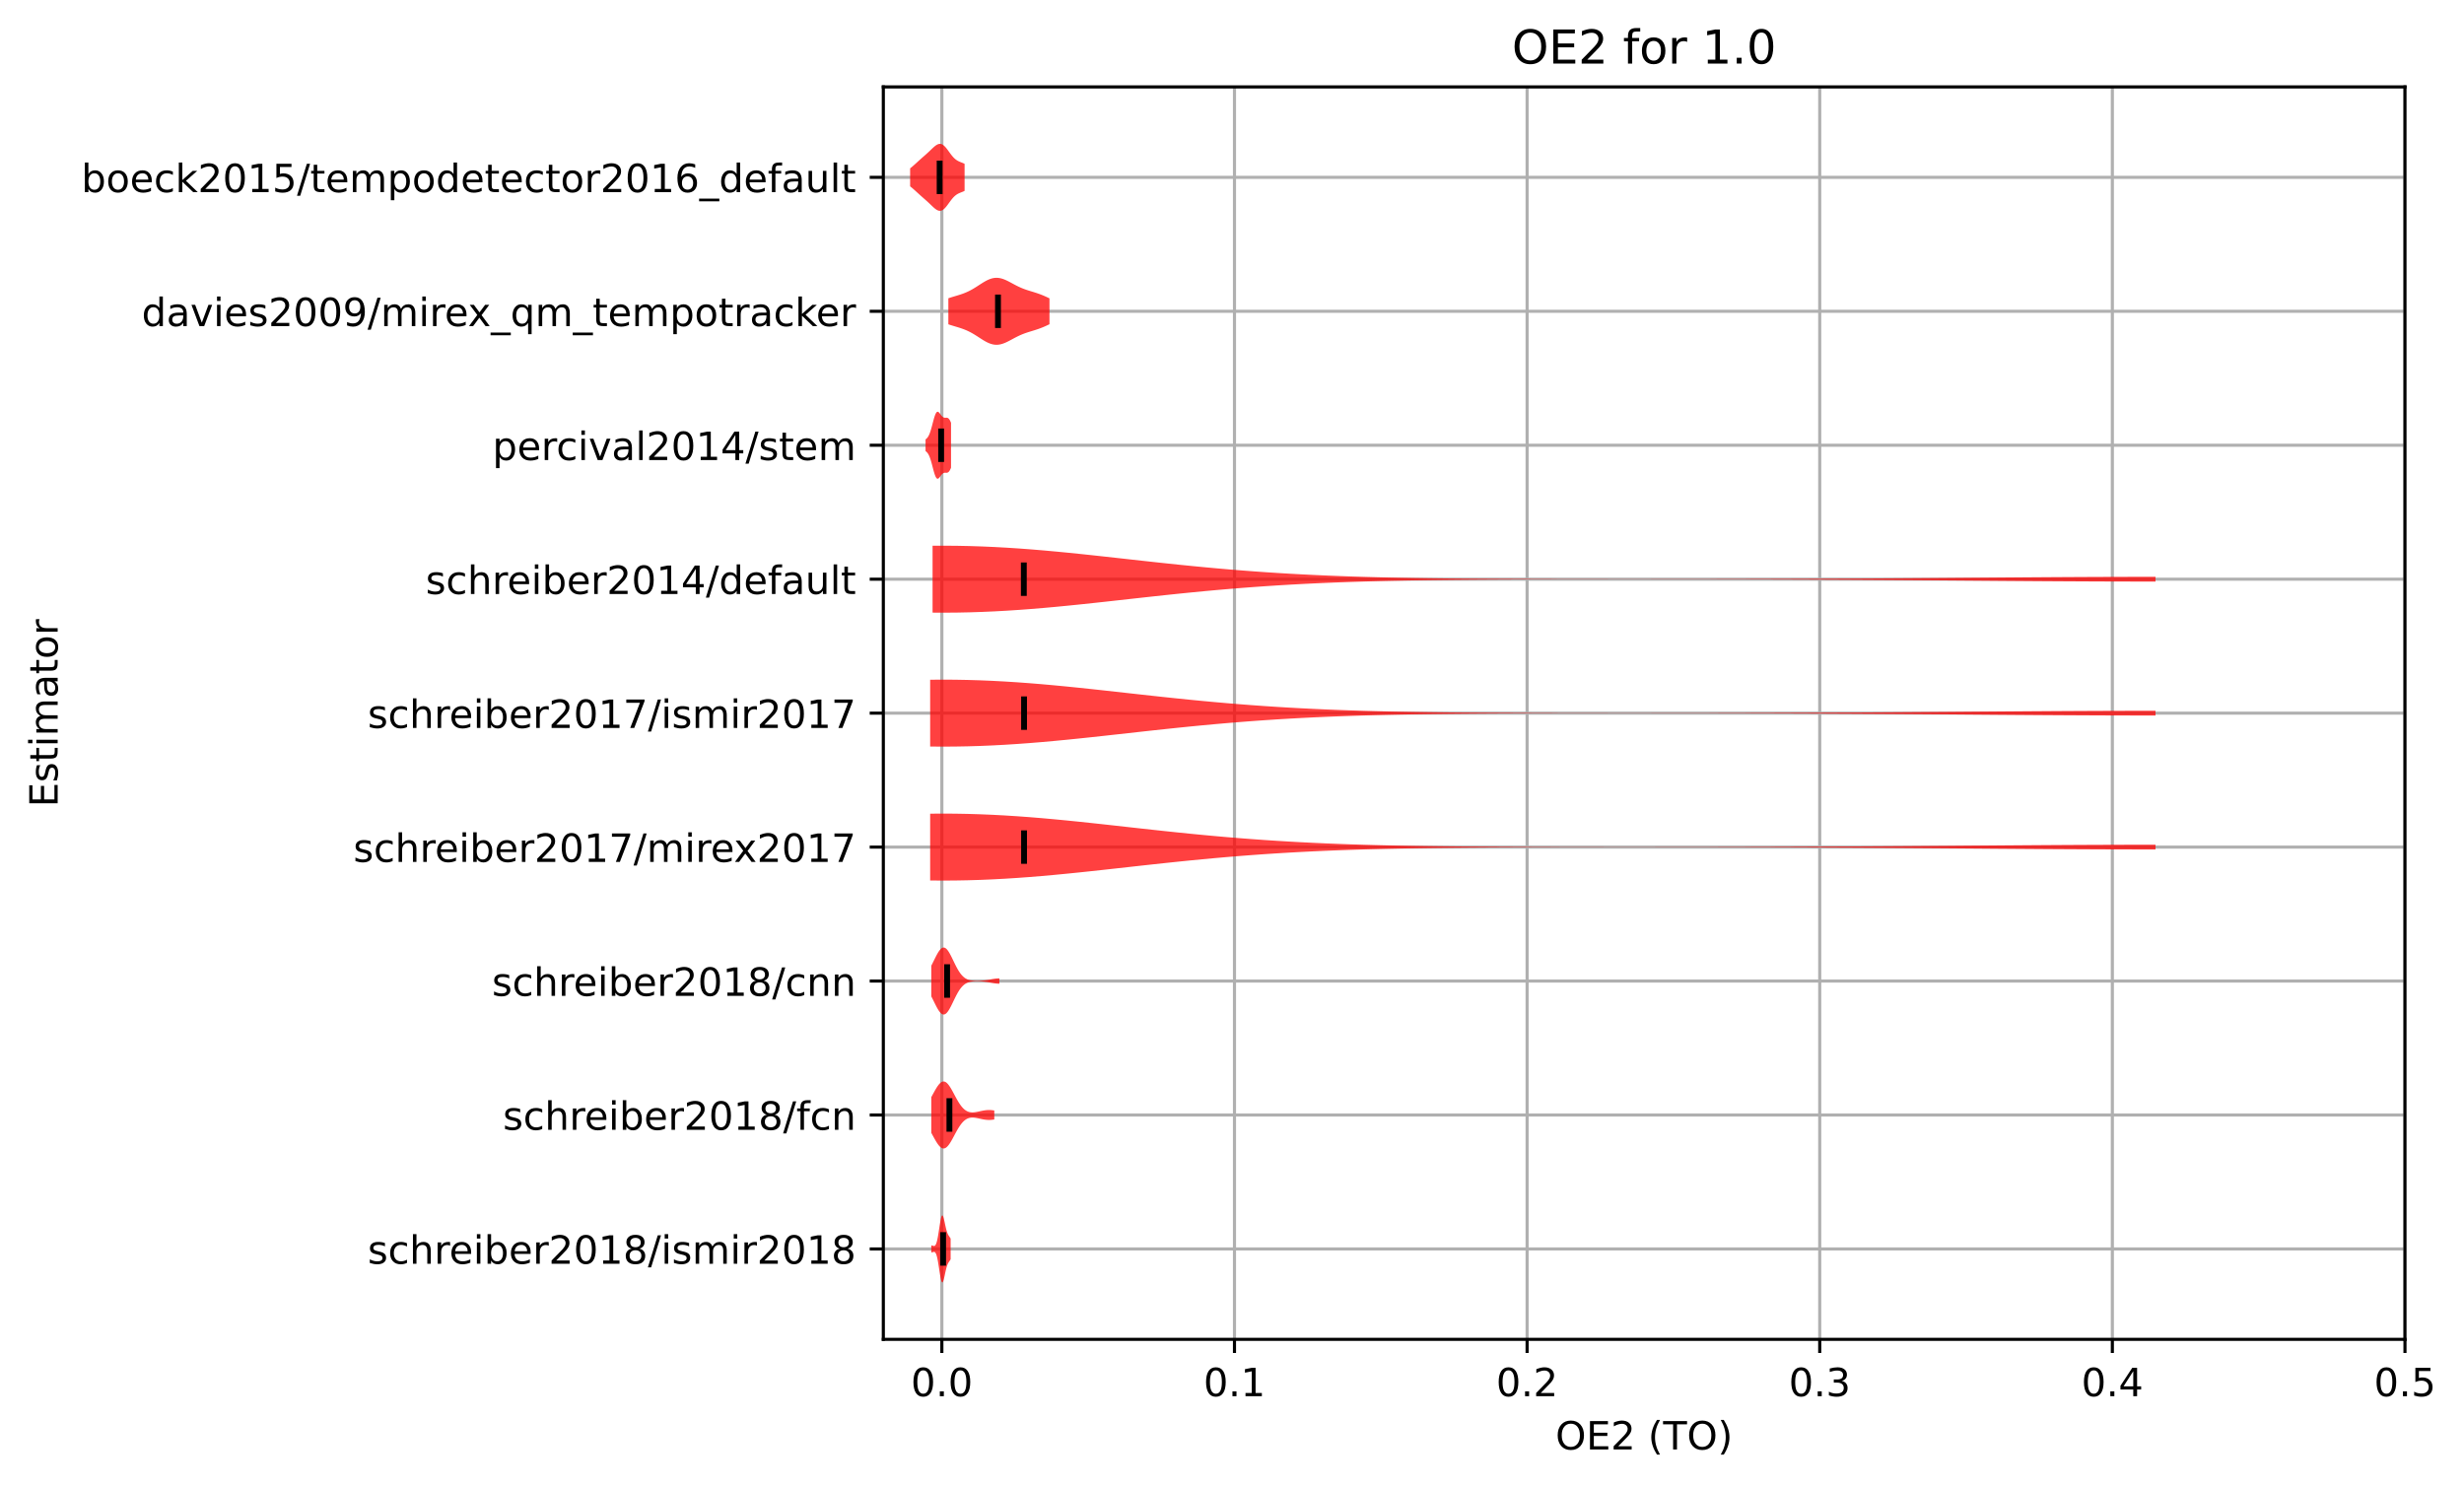 <?xml version="1.0" encoding="utf-8" standalone="no"?>
<!DOCTYPE svg PUBLIC "-//W3C//DTD SVG 1.1//EN"
  "http://www.w3.org/Graphics/SVG/1.1/DTD/svg11.dtd">
<!-- Created with matplotlib (https://matplotlib.org/) -->
<svg height="381.426pt" version="1.1" viewBox="0 0 632.498 381.426" width="632.498pt" xmlns="http://www.w3.org/2000/svg" xmlns:xlink="http://www.w3.org/1999/xlink">
 <defs>
  <style type="text/css">*{stroke-linecap:butt;stroke-linejoin:round;}</style>
 </defs>
 <g id="figure_1">
  <g id="patch_1">
   <path d="M -0 381.426 
L 632.498 381.426 
L 632.498 0 
L -0 0 
z
" style="fill:#ffffff;"/>
  </g>
  <g id="axes_1">
   <g id="patch_2">
    <path d="M 226.747 343.87 
L 617.347 343.87 
L 617.347 22.318 
L 226.747 22.318 
z
" style="fill:#ffffff;"/>
   </g>
   <g id="matplotlib.axis_1">
    <g id="xtick_1">
     <g id="line2d_1">
      <path clip-path="url(#p72ab9eebae)" d="M 241.77 343.87 
L 241.77 22.318 
" style="fill:none;stroke:#b0b0b0;stroke-linecap:square;stroke-width:0.8;"/>
     </g>
     <g id="line2d_2">
      <defs>
       <path d="M 0 0 
L 0 3.5 
" id="m975fc5239b" style="stroke:#000000;stroke-width:0.8;"/>
      </defs>
      <g>
       <use style="stroke:#000000;stroke-width:0.8;" x="241.77" xlink:href="#m975fc5239b" y="343.87"/>
      </g>
     </g>
     <g id="text_1">
      <!-- 0.0 -->
      <g transform="translate(233.818 358.469)scale(0.1 -0.1)">
       <defs>
        <path d="M 31.781 66.406 
Q 24.172 66.406 20.328 58.906 
Q 16.5 51.422 16.5 36.375 
Q 16.5 21.391 20.328 13.891 
Q 24.172 6.391 31.781 6.391 
Q 39.453 6.391 43.281 13.891 
Q 47.125 21.391 47.125 36.375 
Q 47.125 51.422 43.281 58.906 
Q 39.453 66.406 31.781 66.406 
z
M 31.781 74.219 
Q 44.047 74.219 50.516 64.516 
Q 56.984 54.828 56.984 36.375 
Q 56.984 17.969 50.516 8.266 
Q 44.047 -1.422 31.781 -1.422 
Q 19.531 -1.422 13.062 8.266 
Q 6.594 17.969 6.594 36.375 
Q 6.594 54.828 13.062 64.516 
Q 19.531 74.219 31.781 74.219 
z
" id="DejaVuSans-48"/>
        <path d="M 10.688 12.406 
L 21 12.406 
L 21 0 
L 10.688 0 
z
" id="DejaVuSans-46"/>
       </defs>
       <use xlink:href="#DejaVuSans-48"/>
       <use x="63.623" xlink:href="#DejaVuSans-46"/>
       <use x="95.41" xlink:href="#DejaVuSans-48"/>
      </g>
     </g>
    </g>
    <g id="xtick_2">
     <g id="line2d_3">
      <path clip-path="url(#p72ab9eebae)" d="M 316.885 343.87 
L 316.885 22.318 
" style="fill:none;stroke:#b0b0b0;stroke-linecap:square;stroke-width:0.8;"/>
     </g>
     <g id="line2d_4">
      <g>
       <use style="stroke:#000000;stroke-width:0.8;" x="316.885" xlink:href="#m975fc5239b" y="343.87"/>
      </g>
     </g>
     <g id="text_2">
      <!-- 0.1 -->
      <g transform="translate(308.934 358.469)scale(0.1 -0.1)">
       <defs>
        <path d="M 12.406 8.297 
L 28.516 8.297 
L 28.516 63.922 
L 10.984 60.406 
L 10.984 69.391 
L 28.422 72.906 
L 38.281 72.906 
L 38.281 8.297 
L 54.391 8.297 
L 54.391 0 
L 12.406 0 
z
" id="DejaVuSans-49"/>
       </defs>
       <use xlink:href="#DejaVuSans-48"/>
       <use x="63.623" xlink:href="#DejaVuSans-46"/>
       <use x="95.41" xlink:href="#DejaVuSans-49"/>
      </g>
     </g>
    </g>
    <g id="xtick_3">
     <g id="line2d_5">
      <path clip-path="url(#p72ab9eebae)" d="M 392.001 343.87 
L 392.001 22.318 
" style="fill:none;stroke:#b0b0b0;stroke-linecap:square;stroke-width:0.8;"/>
     </g>
     <g id="line2d_6">
      <g>
       <use style="stroke:#000000;stroke-width:0.8;" x="392.001" xlink:href="#m975fc5239b" y="343.87"/>
      </g>
     </g>
     <g id="text_3">
      <!-- 0.2 -->
      <g transform="translate(384.049 358.469)scale(0.1 -0.1)">
       <defs>
        <path d="M 19.188 8.297 
L 53.609 8.297 
L 53.609 0 
L 7.328 0 
L 7.328 8.297 
Q 12.938 14.109 22.625 23.891 
Q 32.328 33.688 34.812 36.531 
Q 39.547 41.844 41.422 45.531 
Q 43.312 49.219 43.312 52.781 
Q 43.312 58.594 39.234 62.25 
Q 35.156 65.922 28.609 65.922 
Q 23.969 65.922 18.812 64.312 
Q 13.672 62.703 7.812 59.422 
L 7.812 69.391 
Q 13.766 71.781 18.938 73 
Q 24.125 74.219 28.422 74.219 
Q 39.75 74.219 46.484 68.547 
Q 53.219 62.891 53.219 53.422 
Q 53.219 48.922 51.531 44.891 
Q 49.859 40.875 45.406 35.406 
Q 44.188 33.984 37.641 27.219 
Q 31.109 20.453 19.188 8.297 
z
" id="DejaVuSans-50"/>
       </defs>
       <use xlink:href="#DejaVuSans-48"/>
       <use x="63.623" xlink:href="#DejaVuSans-46"/>
       <use x="95.41" xlink:href="#DejaVuSans-50"/>
      </g>
     </g>
    </g>
    <g id="xtick_4">
     <g id="line2d_7">
      <path clip-path="url(#p72ab9eebae)" d="M 467.116 343.87 
L 467.116 22.318 
" style="fill:none;stroke:#b0b0b0;stroke-linecap:square;stroke-width:0.8;"/>
     </g>
     <g id="line2d_8">
      <g>
       <use style="stroke:#000000;stroke-width:0.8;" x="467.116" xlink:href="#m975fc5239b" y="343.87"/>
      </g>
     </g>
     <g id="text_4">
      <!-- 0.3 -->
      <g transform="translate(459.165 358.469)scale(0.1 -0.1)">
       <defs>
        <path d="M 40.578 39.312 
Q 47.656 37.797 51.625 33 
Q 55.609 28.219 55.609 21.188 
Q 55.609 10.406 48.188 4.484 
Q 40.766 -1.422 27.094 -1.422 
Q 22.516 -1.422 17.656 -0.516 
Q 12.797 0.391 7.625 2.203 
L 7.625 11.719 
Q 11.719 9.328 16.594 8.109 
Q 21.484 6.891 26.812 6.891 
Q 36.078 6.891 40.938 10.547 
Q 45.797 14.203 45.797 21.188 
Q 45.797 27.641 41.281 31.266 
Q 36.766 34.906 28.719 34.906 
L 20.219 34.906 
L 20.219 43.016 
L 29.109 43.016 
Q 36.375 43.016 40.234 45.922 
Q 44.094 48.828 44.094 54.297 
Q 44.094 59.906 40.109 62.906 
Q 36.141 65.922 28.719 65.922 
Q 24.656 65.922 20.016 65.031 
Q 15.375 64.156 9.812 62.312 
L 9.812 71.094 
Q 15.438 72.656 20.344 73.438 
Q 25.25 74.219 29.594 74.219 
Q 40.828 74.219 47.359 69.109 
Q 53.906 64.016 53.906 55.328 
Q 53.906 49.266 50.438 45.094 
Q 46.969 40.922 40.578 39.312 
z
" id="DejaVuSans-51"/>
       </defs>
       <use xlink:href="#DejaVuSans-48"/>
       <use x="63.623" xlink:href="#DejaVuSans-46"/>
       <use x="95.41" xlink:href="#DejaVuSans-51"/>
      </g>
     </g>
    </g>
    <g id="xtick_5">
     <g id="line2d_9">
      <path clip-path="url(#p72ab9eebae)" d="M 542.231 343.87 
L 542.231 22.318 
" style="fill:none;stroke:#b0b0b0;stroke-linecap:square;stroke-width:0.8;"/>
     </g>
     <g id="line2d_10">
      <g>
       <use style="stroke:#000000;stroke-width:0.8;" x="542.231" xlink:href="#m975fc5239b" y="343.87"/>
      </g>
     </g>
     <g id="text_5">
      <!-- 0.4 -->
      <g transform="translate(534.28 358.469)scale(0.1 -0.1)">
       <defs>
        <path d="M 37.797 64.312 
L 12.891 25.391 
L 37.797 25.391 
z
M 35.203 72.906 
L 47.609 72.906 
L 47.609 25.391 
L 58.016 25.391 
L 58.016 17.188 
L 47.609 17.188 
L 47.609 0 
L 37.797 0 
L 37.797 17.188 
L 4.891 17.188 
L 4.891 26.703 
z
" id="DejaVuSans-52"/>
       </defs>
       <use xlink:href="#DejaVuSans-48"/>
       <use x="63.623" xlink:href="#DejaVuSans-46"/>
       <use x="95.41" xlink:href="#DejaVuSans-52"/>
      </g>
     </g>
    </g>
    <g id="xtick_6">
     <g id="line2d_11">
      <path clip-path="url(#p72ab9eebae)" d="M 617.347 343.87 
L 617.347 22.318 
" style="fill:none;stroke:#b0b0b0;stroke-linecap:square;stroke-width:0.8;"/>
     </g>
     <g id="line2d_12">
      <g>
       <use style="stroke:#000000;stroke-width:0.8;" x="617.347" xlink:href="#m975fc5239b" y="343.87"/>
      </g>
     </g>
     <g id="text_6">
      <!-- 0.5 -->
      <g transform="translate(609.395 358.469)scale(0.1 -0.1)">
       <defs>
        <path d="M 10.797 72.906 
L 49.516 72.906 
L 49.516 64.594 
L 19.828 64.594 
L 19.828 46.734 
Q 21.969 47.469 24.109 47.828 
Q 26.266 48.188 28.422 48.188 
Q 40.625 48.188 47.75 41.5 
Q 54.891 34.812 54.891 23.391 
Q 54.891 11.625 47.562 5.094 
Q 40.234 -1.422 26.906 -1.422 
Q 22.312 -1.422 17.547 -0.641 
Q 12.797 0.141 7.719 1.703 
L 7.719 11.625 
Q 12.109 9.234 16.797 8.062 
Q 21.484 6.891 26.703 6.891 
Q 35.156 6.891 40.078 11.328 
Q 45.016 15.766 45.016 23.391 
Q 45.016 31 40.078 35.438 
Q 35.156 39.891 26.703 39.891 
Q 22.75 39.891 18.812 39.016 
Q 14.891 38.141 10.797 36.281 
z
" id="DejaVuSans-53"/>
       </defs>
       <use xlink:href="#DejaVuSans-48"/>
       <use x="63.623" xlink:href="#DejaVuSans-46"/>
       <use x="95.41" xlink:href="#DejaVuSans-53"/>
      </g>
     </g>
    </g>
    <g id="text_7">
     <!-- OE2 (TO) -->
     <g transform="translate(399.29 372.147)scale(0.1 -0.1)">
      <defs>
       <path d="M 39.406 66.219 
Q 28.656 66.219 22.328 58.203 
Q 16.016 50.203 16.016 36.375 
Q 16.016 22.609 22.328 14.594 
Q 28.656 6.594 39.406 6.594 
Q 50.141 6.594 56.422 14.594 
Q 62.703 22.609 62.703 36.375 
Q 62.703 50.203 56.422 58.203 
Q 50.141 66.219 39.406 66.219 
z
M 39.406 74.219 
Q 54.734 74.219 63.906 63.938 
Q 73.094 53.656 73.094 36.375 
Q 73.094 19.141 63.906 8.859 
Q 54.734 -1.422 39.406 -1.422 
Q 24.031 -1.422 14.812 8.828 
Q 5.609 19.094 5.609 36.375 
Q 5.609 53.656 14.812 63.938 
Q 24.031 74.219 39.406 74.219 
z
" id="DejaVuSans-79"/>
       <path d="M 9.812 72.906 
L 55.906 72.906 
L 55.906 64.594 
L 19.672 64.594 
L 19.672 43.016 
L 54.391 43.016 
L 54.391 34.719 
L 19.672 34.719 
L 19.672 8.297 
L 56.781 8.297 
L 56.781 0 
L 9.812 0 
z
" id="DejaVuSans-69"/>
       <path id="DejaVuSans-32"/>
       <path d="M 31 75.875 
Q 24.469 64.656 21.281 53.656 
Q 18.109 42.672 18.109 31.391 
Q 18.109 20.125 21.312 9.062 
Q 24.516 -2 31 -13.188 
L 23.188 -13.188 
Q 15.875 -1.703 12.234 9.375 
Q 8.594 20.453 8.594 31.391 
Q 8.594 42.281 12.203 53.312 
Q 15.828 64.359 23.188 75.875 
z
" id="DejaVuSans-40"/>
       <path d="M -0.297 72.906 
L 61.375 72.906 
L 61.375 64.594 
L 35.5 64.594 
L 35.5 0 
L 25.594 0 
L 25.594 64.594 
L -0.297 64.594 
z
" id="DejaVuSans-84"/>
       <path d="M 8.016 75.875 
L 15.828 75.875 
Q 23.141 64.359 26.781 53.312 
Q 30.422 42.281 30.422 31.391 
Q 30.422 20.453 26.781 9.375 
Q 23.141 -1.703 15.828 -13.188 
L 8.016 -13.188 
Q 14.5 -2 17.703 9.062 
Q 20.906 20.125 20.906 31.391 
Q 20.906 42.672 17.703 53.656 
Q 14.5 64.656 8.016 75.875 
z
" id="DejaVuSans-41"/>
      </defs>
      <use xlink:href="#DejaVuSans-79"/>
      <use x="78.711" xlink:href="#DejaVuSans-69"/>
      <use x="141.895" xlink:href="#DejaVuSans-50"/>
      <use x="205.518" xlink:href="#DejaVuSans-32"/>
      <use x="237.305" xlink:href="#DejaVuSans-40"/>
      <use x="276.318" xlink:href="#DejaVuSans-84"/>
      <use x="337.402" xlink:href="#DejaVuSans-79"/>
      <use x="416.113" xlink:href="#DejaVuSans-41"/>
     </g>
    </g>
   </g>
   <g id="matplotlib.axis_2">
    <g id="ytick_1">
     <g id="line2d_13">
      <path clip-path="url(#p72ab9eebae)" d="M 226.747 320.656 
L 617.347 320.656 
" style="fill:none;stroke:#b0b0b0;stroke-linecap:square;stroke-width:0.8;"/>
     </g>
     <g id="line2d_14">
      <defs>
       <path d="M 0 0 
L -3.5 0 
" id="m4c4935d6bf" style="stroke:#000000;stroke-width:0.8;"/>
      </defs>
      <g>
       <use style="stroke:#000000;stroke-width:0.8;" x="226.747" xlink:href="#m4c4935d6bf" y="320.656"/>
      </g>
     </g>
     <g id="text_8">
      <!-- schreiber2018/ismir2018 -->
      <g transform="translate(94.386 324.456)scale(0.1 -0.1)">
       <defs>
        <path d="M 44.281 53.078 
L 44.281 44.578 
Q 40.484 46.531 36.375 47.5 
Q 32.281 48.484 27.875 48.484 
Q 21.188 48.484 17.844 46.438 
Q 14.5 44.391 14.5 40.281 
Q 14.5 37.156 16.891 35.375 
Q 19.281 33.594 26.516 31.984 
L 29.594 31.297 
Q 39.156 29.25 43.188 25.516 
Q 47.219 21.781 47.219 15.094 
Q 47.219 7.469 41.188 3.016 
Q 35.156 -1.422 24.609 -1.422 
Q 20.219 -1.422 15.453 -0.562 
Q 10.688 0.297 5.422 2 
L 5.422 11.281 
Q 10.406 8.688 15.234 7.391 
Q 20.062 6.109 24.812 6.109 
Q 31.156 6.109 34.562 8.281 
Q 37.984 10.453 37.984 14.406 
Q 37.984 18.062 35.516 20.016 
Q 33.062 21.969 24.703 23.781 
L 21.578 24.516 
Q 13.234 26.266 9.516 29.906 
Q 5.812 33.547 5.812 39.891 
Q 5.812 47.609 11.281 51.797 
Q 16.75 56 26.812 56 
Q 31.781 56 36.172 55.266 
Q 40.578 54.547 44.281 53.078 
z
" id="DejaVuSans-115"/>
        <path d="M 48.781 52.594 
L 48.781 44.188 
Q 44.969 46.297 41.141 47.344 
Q 37.312 48.391 33.406 48.391 
Q 24.656 48.391 19.812 42.844 
Q 14.984 37.312 14.984 27.297 
Q 14.984 17.281 19.812 11.734 
Q 24.656 6.203 33.406 6.203 
Q 37.312 6.203 41.141 7.25 
Q 44.969 8.297 48.781 10.406 
L 48.781 2.094 
Q 45.016 0.344 40.984 -0.531 
Q 36.969 -1.422 32.422 -1.422 
Q 20.062 -1.422 12.781 6.344 
Q 5.516 14.109 5.516 27.297 
Q 5.516 40.672 12.859 48.328 
Q 20.219 56 33.016 56 
Q 37.156 56 41.109 55.141 
Q 45.062 54.297 48.781 52.594 
z
" id="DejaVuSans-99"/>
        <path d="M 54.891 33.016 
L 54.891 0 
L 45.906 0 
L 45.906 32.719 
Q 45.906 40.484 42.875 44.328 
Q 39.844 48.188 33.797 48.188 
Q 26.516 48.188 22.312 43.547 
Q 18.109 38.922 18.109 30.906 
L 18.109 0 
L 9.078 0 
L 9.078 75.984 
L 18.109 75.984 
L 18.109 46.188 
Q 21.344 51.125 25.703 53.562 
Q 30.078 56 35.797 56 
Q 45.219 56 50.047 50.172 
Q 54.891 44.344 54.891 33.016 
z
" id="DejaVuSans-104"/>
        <path d="M 41.109 46.297 
Q 39.594 47.172 37.812 47.578 
Q 36.031 48 33.891 48 
Q 26.266 48 22.188 43.047 
Q 18.109 38.094 18.109 28.812 
L 18.109 0 
L 9.078 0 
L 9.078 54.688 
L 18.109 54.688 
L 18.109 46.188 
Q 20.953 51.172 25.484 53.578 
Q 30.031 56 36.531 56 
Q 37.453 56 38.578 55.875 
Q 39.703 55.766 41.062 55.516 
z
" id="DejaVuSans-114"/>
        <path d="M 56.203 29.594 
L 56.203 25.203 
L 14.891 25.203 
Q 15.484 15.922 20.484 11.062 
Q 25.484 6.203 34.422 6.203 
Q 39.594 6.203 44.453 7.469 
Q 49.312 8.734 54.109 11.281 
L 54.109 2.781 
Q 49.266 0.734 44.188 -0.344 
Q 39.109 -1.422 33.891 -1.422 
Q 20.797 -1.422 13.156 6.188 
Q 5.516 13.812 5.516 26.812 
Q 5.516 40.234 12.766 48.109 
Q 20.016 56 32.328 56 
Q 43.359 56 49.781 48.891 
Q 56.203 41.797 56.203 29.594 
z
M 47.219 32.234 
Q 47.125 39.594 43.094 43.984 
Q 39.062 48.391 32.422 48.391 
Q 24.906 48.391 20.391 44.141 
Q 15.875 39.891 15.188 32.172 
z
" id="DejaVuSans-101"/>
        <path d="M 9.422 54.688 
L 18.406 54.688 
L 18.406 0 
L 9.422 0 
z
M 9.422 75.984 
L 18.406 75.984 
L 18.406 64.594 
L 9.422 64.594 
z
" id="DejaVuSans-105"/>
        <path d="M 48.688 27.297 
Q 48.688 37.203 44.609 42.844 
Q 40.531 48.484 33.406 48.484 
Q 26.266 48.484 22.188 42.844 
Q 18.109 37.203 18.109 27.297 
Q 18.109 17.391 22.188 11.75 
Q 26.266 6.109 33.406 6.109 
Q 40.531 6.109 44.609 11.75 
Q 48.688 17.391 48.688 27.297 
z
M 18.109 46.391 
Q 20.953 51.266 25.266 53.625 
Q 29.594 56 35.594 56 
Q 45.562 56 51.781 48.094 
Q 58.016 40.188 58.016 27.297 
Q 58.016 14.406 51.781 6.484 
Q 45.562 -1.422 35.594 -1.422 
Q 29.594 -1.422 25.266 0.953 
Q 20.953 3.328 18.109 8.203 
L 18.109 0 
L 9.078 0 
L 9.078 75.984 
L 18.109 75.984 
z
" id="DejaVuSans-98"/>
        <path d="M 31.781 34.625 
Q 24.75 34.625 20.719 30.859 
Q 16.703 27.094 16.703 20.516 
Q 16.703 13.922 20.719 10.156 
Q 24.75 6.391 31.781 6.391 
Q 38.812 6.391 42.859 10.172 
Q 46.922 13.969 46.922 20.516 
Q 46.922 27.094 42.891 30.859 
Q 38.875 34.625 31.781 34.625 
z
M 21.922 38.812 
Q 15.578 40.375 12.031 44.719 
Q 8.5 49.078 8.5 55.328 
Q 8.5 64.062 14.719 69.141 
Q 20.953 74.219 31.781 74.219 
Q 42.672 74.219 48.875 69.141 
Q 55.078 64.062 55.078 55.328 
Q 55.078 49.078 51.531 44.719 
Q 48 40.375 41.703 38.812 
Q 48.828 37.156 52.797 32.312 
Q 56.781 27.484 56.781 20.516 
Q 56.781 9.906 50.312 4.234 
Q 43.844 -1.422 31.781 -1.422 
Q 19.734 -1.422 13.25 4.234 
Q 6.781 9.906 6.781 20.516 
Q 6.781 27.484 10.781 32.312 
Q 14.797 37.156 21.922 38.812 
z
M 18.312 54.391 
Q 18.312 48.734 21.844 45.562 
Q 25.391 42.391 31.781 42.391 
Q 38.141 42.391 41.719 45.562 
Q 45.312 48.734 45.312 54.391 
Q 45.312 60.062 41.719 63.234 
Q 38.141 66.406 31.781 66.406 
Q 25.391 66.406 21.844 63.234 
Q 18.312 60.062 18.312 54.391 
z
" id="DejaVuSans-56"/>
        <path d="M 25.391 72.906 
L 33.688 72.906 
L 8.297 -9.281 
L 0 -9.281 
z
" id="DejaVuSans-47"/>
        <path d="M 52 44.188 
Q 55.375 50.25 60.062 53.125 
Q 64.75 56 71.094 56 
Q 79.641 56 84.281 50.016 
Q 88.922 44.047 88.922 33.016 
L 88.922 0 
L 79.891 0 
L 79.891 32.719 
Q 79.891 40.578 77.094 44.375 
Q 74.312 48.188 68.609 48.188 
Q 61.625 48.188 57.562 43.547 
Q 53.516 38.922 53.516 30.906 
L 53.516 0 
L 44.484 0 
L 44.484 32.719 
Q 44.484 40.625 41.703 44.406 
Q 38.922 48.188 33.109 48.188 
Q 26.219 48.188 22.156 43.531 
Q 18.109 38.875 18.109 30.906 
L 18.109 0 
L 9.078 0 
L 9.078 54.688 
L 18.109 54.688 
L 18.109 46.188 
Q 21.188 51.219 25.484 53.609 
Q 29.781 56 35.688 56 
Q 41.656 56 45.828 52.969 
Q 50 49.953 52 44.188 
z
" id="DejaVuSans-109"/>
       </defs>
       <use xlink:href="#DejaVuSans-115"/>
       <use x="52.1" xlink:href="#DejaVuSans-99"/>
       <use x="107.08" xlink:href="#DejaVuSans-104"/>
       <use x="170.459" xlink:href="#DejaVuSans-114"/>
       <use x="209.322" xlink:href="#DejaVuSans-101"/>
       <use x="270.846" xlink:href="#DejaVuSans-105"/>
       <use x="298.629" xlink:href="#DejaVuSans-98"/>
       <use x="362.105" xlink:href="#DejaVuSans-101"/>
       <use x="423.629" xlink:href="#DejaVuSans-114"/>
       <use x="464.742" xlink:href="#DejaVuSans-50"/>
       <use x="528.365" xlink:href="#DejaVuSans-48"/>
       <use x="591.988" xlink:href="#DejaVuSans-49"/>
       <use x="655.611" xlink:href="#DejaVuSans-56"/>
       <use x="719.234" xlink:href="#DejaVuSans-47"/>
       <use x="752.926" xlink:href="#DejaVuSans-105"/>
       <use x="780.709" xlink:href="#DejaVuSans-115"/>
       <use x="832.809" xlink:href="#DejaVuSans-109"/>
       <use x="930.221" xlink:href="#DejaVuSans-105"/>
       <use x="958.004" xlink:href="#DejaVuSans-114"/>
       <use x="999.117" xlink:href="#DejaVuSans-50"/>
       <use x="1062.74" xlink:href="#DejaVuSans-48"/>
       <use x="1126.363" xlink:href="#DejaVuSans-49"/>
       <use x="1189.986" xlink:href="#DejaVuSans-56"/>
      </g>
     </g>
    </g>
    <g id="ytick_2">
     <g id="line2d_15">
      <path clip-path="url(#p72ab9eebae)" d="M 226.747 286.266 
L 617.347 286.266 
" style="fill:none;stroke:#b0b0b0;stroke-linecap:square;stroke-width:0.8;"/>
     </g>
     <g id="line2d_16">
      <g>
       <use style="stroke:#000000;stroke-width:0.8;" x="226.747" xlink:href="#m4c4935d6bf" y="286.266"/>
      </g>
     </g>
     <g id="text_9">
      <!-- schreiber2018/fcn -->
      <g transform="translate(129.097 290.065)scale(0.1 -0.1)">
       <defs>
        <path d="M 37.109 75.984 
L 37.109 68.5 
L 28.516 68.5 
Q 23.688 68.5 21.797 66.547 
Q 19.922 64.594 19.922 59.516 
L 19.922 54.688 
L 34.719 54.688 
L 34.719 47.703 
L 19.922 47.703 
L 19.922 0 
L 10.891 0 
L 10.891 47.703 
L 2.297 47.703 
L 2.297 54.688 
L 10.891 54.688 
L 10.891 58.5 
Q 10.891 67.625 15.141 71.797 
Q 19.391 75.984 28.609 75.984 
z
" id="DejaVuSans-102"/>
        <path d="M 54.891 33.016 
L 54.891 0 
L 45.906 0 
L 45.906 32.719 
Q 45.906 40.484 42.875 44.328 
Q 39.844 48.188 33.797 48.188 
Q 26.516 48.188 22.312 43.547 
Q 18.109 38.922 18.109 30.906 
L 18.109 0 
L 9.078 0 
L 9.078 54.688 
L 18.109 54.688 
L 18.109 46.188 
Q 21.344 51.125 25.703 53.562 
Q 30.078 56 35.797 56 
Q 45.219 56 50.047 50.172 
Q 54.891 44.344 54.891 33.016 
z
" id="DejaVuSans-110"/>
       </defs>
       <use xlink:href="#DejaVuSans-115"/>
       <use x="52.1" xlink:href="#DejaVuSans-99"/>
       <use x="107.08" xlink:href="#DejaVuSans-104"/>
       <use x="170.459" xlink:href="#DejaVuSans-114"/>
       <use x="209.322" xlink:href="#DejaVuSans-101"/>
       <use x="270.846" xlink:href="#DejaVuSans-105"/>
       <use x="298.629" xlink:href="#DejaVuSans-98"/>
       <use x="362.105" xlink:href="#DejaVuSans-101"/>
       <use x="423.629" xlink:href="#DejaVuSans-114"/>
       <use x="464.742" xlink:href="#DejaVuSans-50"/>
       <use x="528.365" xlink:href="#DejaVuSans-48"/>
       <use x="591.988" xlink:href="#DejaVuSans-49"/>
       <use x="655.611" xlink:href="#DejaVuSans-56"/>
       <use x="719.234" xlink:href="#DejaVuSans-47"/>
       <use x="752.926" xlink:href="#DejaVuSans-102"/>
       <use x="788.131" xlink:href="#DejaVuSans-99"/>
       <use x="843.111" xlink:href="#DejaVuSans-110"/>
      </g>
     </g>
    </g>
    <g id="ytick_3">
     <g id="line2d_17">
      <path clip-path="url(#p72ab9eebae)" d="M 226.747 251.875 
L 617.347 251.875 
" style="fill:none;stroke:#b0b0b0;stroke-linecap:square;stroke-width:0.8;"/>
     </g>
     <g id="line2d_18">
      <g>
       <use style="stroke:#000000;stroke-width:0.8;" x="226.747" xlink:href="#m4c4935d6bf" y="251.875"/>
      </g>
     </g>
     <g id="text_10">
      <!-- schreiber2018/cnn -->
      <g transform="translate(126.28 255.675)scale(0.1 -0.1)">
       <use xlink:href="#DejaVuSans-115"/>
       <use x="52.1" xlink:href="#DejaVuSans-99"/>
       <use x="107.08" xlink:href="#DejaVuSans-104"/>
       <use x="170.459" xlink:href="#DejaVuSans-114"/>
       <use x="209.322" xlink:href="#DejaVuSans-101"/>
       <use x="270.846" xlink:href="#DejaVuSans-105"/>
       <use x="298.629" xlink:href="#DejaVuSans-98"/>
       <use x="362.105" xlink:href="#DejaVuSans-101"/>
       <use x="423.629" xlink:href="#DejaVuSans-114"/>
       <use x="464.742" xlink:href="#DejaVuSans-50"/>
       <use x="528.365" xlink:href="#DejaVuSans-48"/>
       <use x="591.988" xlink:href="#DejaVuSans-49"/>
       <use x="655.611" xlink:href="#DejaVuSans-56"/>
       <use x="719.234" xlink:href="#DejaVuSans-47"/>
       <use x="752.926" xlink:href="#DejaVuSans-99"/>
       <use x="807.906" xlink:href="#DejaVuSans-110"/>
       <use x="871.285" xlink:href="#DejaVuSans-110"/>
      </g>
     </g>
    </g>
    <g id="ytick_4">
     <g id="line2d_19">
      <path clip-path="url(#p72ab9eebae)" d="M 226.747 217.485 
L 617.347 217.485 
" style="fill:none;stroke:#b0b0b0;stroke-linecap:square;stroke-width:0.8;"/>
     </g>
     <g id="line2d_20">
      <g>
       <use style="stroke:#000000;stroke-width:0.8;" x="226.747" xlink:href="#m4c4935d6bf" y="217.485"/>
      </g>
     </g>
     <g id="text_11">
      <!-- schreiber2017/mirex2017 -->
      <g transform="translate(90.702 221.284)scale(0.1 -0.1)">
       <defs>
        <path d="M 8.203 72.906 
L 55.078 72.906 
L 55.078 68.703 
L 28.609 0 
L 18.312 0 
L 43.219 64.594 
L 8.203 64.594 
z
" id="DejaVuSans-55"/>
        <path d="M 54.891 54.688 
L 35.109 28.078 
L 55.906 0 
L 45.312 0 
L 29.391 21.484 
L 13.484 0 
L 2.875 0 
L 24.125 28.609 
L 4.688 54.688 
L 15.281 54.688 
L 29.781 35.203 
L 44.281 54.688 
z
" id="DejaVuSans-120"/>
       </defs>
       <use xlink:href="#DejaVuSans-115"/>
       <use x="52.1" xlink:href="#DejaVuSans-99"/>
       <use x="107.08" xlink:href="#DejaVuSans-104"/>
       <use x="170.459" xlink:href="#DejaVuSans-114"/>
       <use x="209.322" xlink:href="#DejaVuSans-101"/>
       <use x="270.846" xlink:href="#DejaVuSans-105"/>
       <use x="298.629" xlink:href="#DejaVuSans-98"/>
       <use x="362.105" xlink:href="#DejaVuSans-101"/>
       <use x="423.629" xlink:href="#DejaVuSans-114"/>
       <use x="464.742" xlink:href="#DejaVuSans-50"/>
       <use x="528.365" xlink:href="#DejaVuSans-48"/>
       <use x="591.988" xlink:href="#DejaVuSans-49"/>
       <use x="655.611" xlink:href="#DejaVuSans-55"/>
       <use x="719.234" xlink:href="#DejaVuSans-47"/>
       <use x="752.926" xlink:href="#DejaVuSans-109"/>
       <use x="850.338" xlink:href="#DejaVuSans-105"/>
       <use x="878.121" xlink:href="#DejaVuSans-114"/>
       <use x="916.984" xlink:href="#DejaVuSans-101"/>
       <use x="976.758" xlink:href="#DejaVuSans-120"/>
       <use x="1035.938" xlink:href="#DejaVuSans-50"/>
       <use x="1099.561" xlink:href="#DejaVuSans-48"/>
       <use x="1163.184" xlink:href="#DejaVuSans-49"/>
       <use x="1226.807" xlink:href="#DejaVuSans-55"/>
      </g>
     </g>
    </g>
    <g id="ytick_5">
     <g id="line2d_21">
      <path clip-path="url(#p72ab9eebae)" d="M 226.747 183.094 
L 617.347 183.094 
" style="fill:none;stroke:#b0b0b0;stroke-linecap:square;stroke-width:0.8;"/>
     </g>
     <g id="line2d_22">
      <g>
       <use style="stroke:#000000;stroke-width:0.8;" x="226.747" xlink:href="#m4c4935d6bf" y="183.094"/>
      </g>
     </g>
     <g id="text_12">
      <!-- schreiber2017/ismir2017 -->
      <g transform="translate(94.386 186.893)scale(0.1 -0.1)">
       <use xlink:href="#DejaVuSans-115"/>
       <use x="52.1" xlink:href="#DejaVuSans-99"/>
       <use x="107.08" xlink:href="#DejaVuSans-104"/>
       <use x="170.459" xlink:href="#DejaVuSans-114"/>
       <use x="209.322" xlink:href="#DejaVuSans-101"/>
       <use x="270.846" xlink:href="#DejaVuSans-105"/>
       <use x="298.629" xlink:href="#DejaVuSans-98"/>
       <use x="362.105" xlink:href="#DejaVuSans-101"/>
       <use x="423.629" xlink:href="#DejaVuSans-114"/>
       <use x="464.742" xlink:href="#DejaVuSans-50"/>
       <use x="528.365" xlink:href="#DejaVuSans-48"/>
       <use x="591.988" xlink:href="#DejaVuSans-49"/>
       <use x="655.611" xlink:href="#DejaVuSans-55"/>
       <use x="719.234" xlink:href="#DejaVuSans-47"/>
       <use x="752.926" xlink:href="#DejaVuSans-105"/>
       <use x="780.709" xlink:href="#DejaVuSans-115"/>
       <use x="832.809" xlink:href="#DejaVuSans-109"/>
       <use x="930.221" xlink:href="#DejaVuSans-105"/>
       <use x="958.004" xlink:href="#DejaVuSans-114"/>
       <use x="999.117" xlink:href="#DejaVuSans-50"/>
       <use x="1062.74" xlink:href="#DejaVuSans-48"/>
       <use x="1126.363" xlink:href="#DejaVuSans-49"/>
       <use x="1189.986" xlink:href="#DejaVuSans-55"/>
      </g>
     </g>
    </g>
    <g id="ytick_6">
     <g id="line2d_23">
      <path clip-path="url(#p72ab9eebae)" d="M 226.747 148.704 
L 617.347 148.704 
" style="fill:none;stroke:#b0b0b0;stroke-linecap:square;stroke-width:0.8;"/>
     </g>
     <g id="line2d_24">
      <g>
       <use style="stroke:#000000;stroke-width:0.8;" x="226.747" xlink:href="#m4c4935d6bf" y="148.704"/>
      </g>
     </g>
     <g id="text_13">
      <!-- schreiber2014/default -->
      <g transform="translate(109.267 152.503)scale(0.1 -0.1)">
       <defs>
        <path d="M 45.406 46.391 
L 45.406 75.984 
L 54.391 75.984 
L 54.391 0 
L 45.406 0 
L 45.406 8.203 
Q 42.578 3.328 38.25 0.953 
Q 33.938 -1.422 27.875 -1.422 
Q 17.969 -1.422 11.734 6.484 
Q 5.516 14.406 5.516 27.297 
Q 5.516 40.188 11.734 48.094 
Q 17.969 56 27.875 56 
Q 33.938 56 38.25 53.625 
Q 42.578 51.266 45.406 46.391 
z
M 14.797 27.297 
Q 14.797 17.391 18.875 11.75 
Q 22.953 6.109 30.078 6.109 
Q 37.203 6.109 41.297 11.75 
Q 45.406 17.391 45.406 27.297 
Q 45.406 37.203 41.297 42.844 
Q 37.203 48.484 30.078 48.484 
Q 22.953 48.484 18.875 42.844 
Q 14.797 37.203 14.797 27.297 
z
" id="DejaVuSans-100"/>
        <path d="M 34.281 27.484 
Q 23.391 27.484 19.188 25 
Q 14.984 22.516 14.984 16.5 
Q 14.984 11.719 18.141 8.906 
Q 21.297 6.109 26.703 6.109 
Q 34.188 6.109 38.703 11.406 
Q 43.219 16.703 43.219 25.484 
L 43.219 27.484 
z
M 52.203 31.203 
L 52.203 0 
L 43.219 0 
L 43.219 8.297 
Q 40.141 3.328 35.547 0.953 
Q 30.953 -1.422 24.312 -1.422 
Q 15.922 -1.422 10.953 3.297 
Q 6 8.016 6 15.922 
Q 6 25.141 12.172 29.828 
Q 18.359 34.516 30.609 34.516 
L 43.219 34.516 
L 43.219 35.406 
Q 43.219 41.609 39.141 45 
Q 35.062 48.391 27.688 48.391 
Q 23 48.391 18.547 47.266 
Q 14.109 46.141 10.016 43.891 
L 10.016 52.203 
Q 14.938 54.109 19.578 55.047 
Q 24.219 56 28.609 56 
Q 40.484 56 46.344 49.844 
Q 52.203 43.703 52.203 31.203 
z
" id="DejaVuSans-97"/>
        <path d="M 8.5 21.578 
L 8.5 54.688 
L 17.484 54.688 
L 17.484 21.922 
Q 17.484 14.156 20.5 10.266 
Q 23.531 6.391 29.594 6.391 
Q 36.859 6.391 41.078 11.031 
Q 45.312 15.672 45.312 23.688 
L 45.312 54.688 
L 54.297 54.688 
L 54.297 0 
L 45.312 0 
L 45.312 8.406 
Q 42.047 3.422 37.719 1 
Q 33.406 -1.422 27.688 -1.422 
Q 18.266 -1.422 13.375 4.438 
Q 8.5 10.297 8.5 21.578 
z
M 31.109 56 
z
" id="DejaVuSans-117"/>
        <path d="M 9.422 75.984 
L 18.406 75.984 
L 18.406 0 
L 9.422 0 
z
" id="DejaVuSans-108"/>
        <path d="M 18.312 70.219 
L 18.312 54.688 
L 36.812 54.688 
L 36.812 47.703 
L 18.312 47.703 
L 18.312 18.016 
Q 18.312 11.328 20.141 9.422 
Q 21.969 7.516 27.594 7.516 
L 36.812 7.516 
L 36.812 0 
L 27.594 0 
Q 17.188 0 13.234 3.875 
Q 9.281 7.766 9.281 18.016 
L 9.281 47.703 
L 2.688 47.703 
L 2.688 54.688 
L 9.281 54.688 
L 9.281 70.219 
z
" id="DejaVuSans-116"/>
       </defs>
       <use xlink:href="#DejaVuSans-115"/>
       <use x="52.1" xlink:href="#DejaVuSans-99"/>
       <use x="107.08" xlink:href="#DejaVuSans-104"/>
       <use x="170.459" xlink:href="#DejaVuSans-114"/>
       <use x="209.322" xlink:href="#DejaVuSans-101"/>
       <use x="270.846" xlink:href="#DejaVuSans-105"/>
       <use x="298.629" xlink:href="#DejaVuSans-98"/>
       <use x="362.105" xlink:href="#DejaVuSans-101"/>
       <use x="423.629" xlink:href="#DejaVuSans-114"/>
       <use x="464.742" xlink:href="#DejaVuSans-50"/>
       <use x="528.365" xlink:href="#DejaVuSans-48"/>
       <use x="591.988" xlink:href="#DejaVuSans-49"/>
       <use x="655.611" xlink:href="#DejaVuSans-52"/>
       <use x="719.234" xlink:href="#DejaVuSans-47"/>
       <use x="752.926" xlink:href="#DejaVuSans-100"/>
       <use x="816.402" xlink:href="#DejaVuSans-101"/>
       <use x="877.926" xlink:href="#DejaVuSans-102"/>
       <use x="913.131" xlink:href="#DejaVuSans-97"/>
       <use x="974.41" xlink:href="#DejaVuSans-117"/>
       <use x="1037.789" xlink:href="#DejaVuSans-108"/>
       <use x="1065.572" xlink:href="#DejaVuSans-116"/>
      </g>
     </g>
    </g>
    <g id="ytick_7">
     <g id="line2d_25">
      <path clip-path="url(#p72ab9eebae)" d="M 226.747 114.313 
L 617.347 114.313 
" style="fill:none;stroke:#b0b0b0;stroke-linecap:square;stroke-width:0.8;"/>
     </g>
     <g id="line2d_26">
      <g>
       <use style="stroke:#000000;stroke-width:0.8;" x="226.747" xlink:href="#m4c4935d6bf" y="114.313"/>
      </g>
     </g>
     <g id="text_14">
      <!-- percival2014/stem -->
      <g transform="translate(126.416 118.112)scale(0.1 -0.1)">
       <defs>
        <path d="M 18.109 8.203 
L 18.109 -20.797 
L 9.078 -20.797 
L 9.078 54.688 
L 18.109 54.688 
L 18.109 46.391 
Q 20.953 51.266 25.266 53.625 
Q 29.594 56 35.594 56 
Q 45.562 56 51.781 48.094 
Q 58.016 40.188 58.016 27.297 
Q 58.016 14.406 51.781 6.484 
Q 45.562 -1.422 35.594 -1.422 
Q 29.594 -1.422 25.266 0.953 
Q 20.953 3.328 18.109 8.203 
z
M 48.688 27.297 
Q 48.688 37.203 44.609 42.844 
Q 40.531 48.484 33.406 48.484 
Q 26.266 48.484 22.188 42.844 
Q 18.109 37.203 18.109 27.297 
Q 18.109 17.391 22.188 11.75 
Q 26.266 6.109 33.406 6.109 
Q 40.531 6.109 44.609 11.75 
Q 48.688 17.391 48.688 27.297 
z
" id="DejaVuSans-112"/>
        <path d="M 2.984 54.688 
L 12.5 54.688 
L 29.594 8.797 
L 46.688 54.688 
L 56.203 54.688 
L 35.688 0 
L 23.484 0 
z
" id="DejaVuSans-118"/>
       </defs>
       <use xlink:href="#DejaVuSans-112"/>
       <use x="63.477" xlink:href="#DejaVuSans-101"/>
       <use x="125" xlink:href="#DejaVuSans-114"/>
       <use x="163.863" xlink:href="#DejaVuSans-99"/>
       <use x="218.844" xlink:href="#DejaVuSans-105"/>
       <use x="246.627" xlink:href="#DejaVuSans-118"/>
       <use x="305.807" xlink:href="#DejaVuSans-97"/>
       <use x="367.086" xlink:href="#DejaVuSans-108"/>
       <use x="394.869" xlink:href="#DejaVuSans-50"/>
       <use x="458.492" xlink:href="#DejaVuSans-48"/>
       <use x="522.115" xlink:href="#DejaVuSans-49"/>
       <use x="585.738" xlink:href="#DejaVuSans-52"/>
       <use x="649.361" xlink:href="#DejaVuSans-47"/>
       <use x="683.053" xlink:href="#DejaVuSans-115"/>
       <use x="735.152" xlink:href="#DejaVuSans-116"/>
       <use x="774.361" xlink:href="#DejaVuSans-101"/>
       <use x="835.885" xlink:href="#DejaVuSans-109"/>
      </g>
     </g>
    </g>
    <g id="ytick_8">
     <g id="line2d_27">
      <path clip-path="url(#p72ab9eebae)" d="M 226.747 79.922 
L 617.347 79.922 
" style="fill:none;stroke:#b0b0b0;stroke-linecap:square;stroke-width:0.8;"/>
     </g>
     <g id="line2d_28">
      <g>
       <use style="stroke:#000000;stroke-width:0.8;" x="226.747" xlink:href="#m4c4935d6bf" y="79.922"/>
      </g>
     </g>
     <g id="text_15">
      <!-- davies2009/mirex_qm_tempotracker -->
      <g transform="translate(36.37 83.722)scale(0.1 -0.1)">
       <defs>
        <path d="M 10.984 1.516 
L 10.984 10.5 
Q 14.703 8.734 18.5 7.812 
Q 22.312 6.891 25.984 6.891 
Q 35.75 6.891 40.891 13.453 
Q 46.047 20.016 46.781 33.406 
Q 43.953 29.203 39.594 26.953 
Q 35.25 24.703 29.984 24.703 
Q 19.047 24.703 12.672 31.312 
Q 6.297 37.938 6.297 49.422 
Q 6.297 60.641 12.938 67.422 
Q 19.578 74.219 30.609 74.219 
Q 43.266 74.219 49.922 64.516 
Q 56.594 54.828 56.594 36.375 
Q 56.594 19.141 48.406 8.859 
Q 40.234 -1.422 26.422 -1.422 
Q 22.703 -1.422 18.891 -0.688 
Q 15.094 0.047 10.984 1.516 
z
M 30.609 32.422 
Q 37.25 32.422 41.125 36.953 
Q 45.016 41.5 45.016 49.422 
Q 45.016 57.281 41.125 61.844 
Q 37.25 66.406 30.609 66.406 
Q 23.969 66.406 20.094 61.844 
Q 16.219 57.281 16.219 49.422 
Q 16.219 41.5 20.094 36.953 
Q 23.969 32.422 30.609 32.422 
z
" id="DejaVuSans-57"/>
        <path d="M 50.984 -16.609 
L 50.984 -23.578 
L -0.984 -23.578 
L -0.984 -16.609 
z
" id="DejaVuSans-95"/>
        <path d="M 14.797 27.297 
Q 14.797 17.391 18.875 11.75 
Q 22.953 6.109 30.078 6.109 
Q 37.203 6.109 41.297 11.75 
Q 45.406 17.391 45.406 27.297 
Q 45.406 37.203 41.297 42.844 
Q 37.203 48.484 30.078 48.484 
Q 22.953 48.484 18.875 42.844 
Q 14.797 37.203 14.797 27.297 
z
M 45.406 8.203 
Q 42.578 3.328 38.25 0.953 
Q 33.938 -1.422 27.875 -1.422 
Q 17.969 -1.422 11.734 6.484 
Q 5.516 14.406 5.516 27.297 
Q 5.516 40.188 11.734 48.094 
Q 17.969 56 27.875 56 
Q 33.938 56 38.25 53.625 
Q 42.578 51.266 45.406 46.391 
L 45.406 54.688 
L 54.391 54.688 
L 54.391 -20.797 
L 45.406 -20.797 
z
" id="DejaVuSans-113"/>
        <path d="M 30.609 48.391 
Q 23.391 48.391 19.188 42.75 
Q 14.984 37.109 14.984 27.297 
Q 14.984 17.484 19.156 11.844 
Q 23.344 6.203 30.609 6.203 
Q 37.797 6.203 41.984 11.859 
Q 46.188 17.531 46.188 27.297 
Q 46.188 37.016 41.984 42.703 
Q 37.797 48.391 30.609 48.391 
z
M 30.609 56 
Q 42.328 56 49.016 48.375 
Q 55.719 40.766 55.719 27.297 
Q 55.719 13.875 49.016 6.219 
Q 42.328 -1.422 30.609 -1.422 
Q 18.844 -1.422 12.172 6.219 
Q 5.516 13.875 5.516 27.297 
Q 5.516 40.766 12.172 48.375 
Q 18.844 56 30.609 56 
z
" id="DejaVuSans-111"/>
        <path d="M 9.078 75.984 
L 18.109 75.984 
L 18.109 31.109 
L 44.922 54.688 
L 56.391 54.688 
L 27.391 29.109 
L 57.625 0 
L 45.906 0 
L 18.109 26.703 
L 18.109 0 
L 9.078 0 
z
" id="DejaVuSans-107"/>
       </defs>
       <use xlink:href="#DejaVuSans-100"/>
       <use x="63.477" xlink:href="#DejaVuSans-97"/>
       <use x="124.756" xlink:href="#DejaVuSans-118"/>
       <use x="183.936" xlink:href="#DejaVuSans-105"/>
       <use x="211.719" xlink:href="#DejaVuSans-101"/>
       <use x="273.242" xlink:href="#DejaVuSans-115"/>
       <use x="325.342" xlink:href="#DejaVuSans-50"/>
       <use x="388.965" xlink:href="#DejaVuSans-48"/>
       <use x="452.588" xlink:href="#DejaVuSans-48"/>
       <use x="516.211" xlink:href="#DejaVuSans-57"/>
       <use x="579.834" xlink:href="#DejaVuSans-47"/>
       <use x="613.525" xlink:href="#DejaVuSans-109"/>
       <use x="710.938" xlink:href="#DejaVuSans-105"/>
       <use x="738.721" xlink:href="#DejaVuSans-114"/>
       <use x="777.584" xlink:href="#DejaVuSans-101"/>
       <use x="837.357" xlink:href="#DejaVuSans-120"/>
       <use x="896.537" xlink:href="#DejaVuSans-95"/>
       <use x="946.537" xlink:href="#DejaVuSans-113"/>
       <use x="1010.014" xlink:href="#DejaVuSans-109"/>
       <use x="1107.426" xlink:href="#DejaVuSans-95"/>
       <use x="1157.426" xlink:href="#DejaVuSans-116"/>
       <use x="1196.635" xlink:href="#DejaVuSans-101"/>
       <use x="1258.158" xlink:href="#DejaVuSans-109"/>
       <use x="1355.57" xlink:href="#DejaVuSans-112"/>
       <use x="1419.047" xlink:href="#DejaVuSans-111"/>
       <use x="1480.229" xlink:href="#DejaVuSans-116"/>
       <use x="1519.438" xlink:href="#DejaVuSans-114"/>
       <use x="1560.551" xlink:href="#DejaVuSans-97"/>
       <use x="1621.83" xlink:href="#DejaVuSans-99"/>
       <use x="1676.811" xlink:href="#DejaVuSans-107"/>
       <use x="1731.096" xlink:href="#DejaVuSans-101"/>
       <use x="1792.619" xlink:href="#DejaVuSans-114"/>
      </g>
     </g>
    </g>
    <g id="ytick_9">
     <g id="line2d_29">
      <path clip-path="url(#p72ab9eebae)" d="M 226.747 45.532 
L 617.347 45.532 
" style="fill:none;stroke:#b0b0b0;stroke-linecap:square;stroke-width:0.8;"/>
     </g>
     <g id="line2d_30">
      <g>
       <use style="stroke:#000000;stroke-width:0.8;" x="226.747" xlink:href="#m4c4935d6bf" y="45.532"/>
      </g>
     </g>
     <g id="text_16">
      <!-- boeck2015/tempodetector2016_default -->
      <g transform="translate(20.878 49.331)scale(0.1 -0.1)">
       <defs>
        <path d="M 33.016 40.375 
Q 26.375 40.375 22.484 35.828 
Q 18.609 31.297 18.609 23.391 
Q 18.609 15.531 22.484 10.953 
Q 26.375 6.391 33.016 6.391 
Q 39.656 6.391 43.531 10.953 
Q 47.406 15.531 47.406 23.391 
Q 47.406 31.297 43.531 35.828 
Q 39.656 40.375 33.016 40.375 
z
M 52.594 71.297 
L 52.594 62.312 
Q 48.875 64.062 45.094 64.984 
Q 41.312 65.922 37.594 65.922 
Q 27.828 65.922 22.672 59.328 
Q 17.531 52.734 16.797 39.406 
Q 19.672 43.656 24.016 45.922 
Q 28.375 48.188 33.594 48.188 
Q 44.578 48.188 50.953 41.516 
Q 57.328 34.859 57.328 23.391 
Q 57.328 12.156 50.688 5.359 
Q 44.047 -1.422 33.016 -1.422 
Q 20.359 -1.422 13.672 8.266 
Q 6.984 17.969 6.984 36.375 
Q 6.984 53.656 15.188 63.938 
Q 23.391 74.219 37.203 74.219 
Q 40.922 74.219 44.703 73.484 
Q 48.484 72.75 52.594 71.297 
z
" id="DejaVuSans-54"/>
       </defs>
       <use xlink:href="#DejaVuSans-98"/>
       <use x="63.477" xlink:href="#DejaVuSans-111"/>
       <use x="124.658" xlink:href="#DejaVuSans-101"/>
       <use x="186.182" xlink:href="#DejaVuSans-99"/>
       <use x="241.162" xlink:href="#DejaVuSans-107"/>
       <use x="299.072" xlink:href="#DejaVuSans-50"/>
       <use x="362.695" xlink:href="#DejaVuSans-48"/>
       <use x="426.318" xlink:href="#DejaVuSans-49"/>
       <use x="489.941" xlink:href="#DejaVuSans-53"/>
       <use x="553.564" xlink:href="#DejaVuSans-47"/>
       <use x="587.256" xlink:href="#DejaVuSans-116"/>
       <use x="626.465" xlink:href="#DejaVuSans-101"/>
       <use x="687.988" xlink:href="#DejaVuSans-109"/>
       <use x="785.4" xlink:href="#DejaVuSans-112"/>
       <use x="848.877" xlink:href="#DejaVuSans-111"/>
       <use x="910.059" xlink:href="#DejaVuSans-100"/>
       <use x="973.535" xlink:href="#DejaVuSans-101"/>
       <use x="1035.059" xlink:href="#DejaVuSans-116"/>
       <use x="1074.268" xlink:href="#DejaVuSans-101"/>
       <use x="1135.791" xlink:href="#DejaVuSans-99"/>
       <use x="1190.771" xlink:href="#DejaVuSans-116"/>
       <use x="1229.98" xlink:href="#DejaVuSans-111"/>
       <use x="1291.162" xlink:href="#DejaVuSans-114"/>
       <use x="1332.275" xlink:href="#DejaVuSans-50"/>
       <use x="1395.898" xlink:href="#DejaVuSans-48"/>
       <use x="1459.521" xlink:href="#DejaVuSans-49"/>
       <use x="1523.145" xlink:href="#DejaVuSans-54"/>
       <use x="1586.768" xlink:href="#DejaVuSans-95"/>
       <use x="1636.768" xlink:href="#DejaVuSans-100"/>
       <use x="1700.244" xlink:href="#DejaVuSans-101"/>
       <use x="1761.768" xlink:href="#DejaVuSans-102"/>
       <use x="1796.973" xlink:href="#DejaVuSans-97"/>
       <use x="1858.252" xlink:href="#DejaVuSans-117"/>
       <use x="1921.631" xlink:href="#DejaVuSans-108"/>
       <use x="1949.414" xlink:href="#DejaVuSans-116"/>
      </g>
     </g>
    </g>
    <g id="text_17">
     <!-- Estimator -->
     <g transform="translate(14.798 207.217)rotate(-90)scale(0.1 -0.1)">
      <use xlink:href="#DejaVuSans-69"/>
      <use x="63.184" xlink:href="#DejaVuSans-115"/>
      <use x="115.283" xlink:href="#DejaVuSans-116"/>
      <use x="154.492" xlink:href="#DejaVuSans-105"/>
      <use x="182.275" xlink:href="#DejaVuSans-109"/>
      <use x="279.688" xlink:href="#DejaVuSans-97"/>
      <use x="340.967" xlink:href="#DejaVuSans-116"/>
      <use x="380.176" xlink:href="#DejaVuSans-111"/>
      <use x="441.357" xlink:href="#DejaVuSans-114"/>
     </g>
    </g>
   </g>
   <g id="PolyCollection_1">
    <path clip-path="url(#p72ab9eebae)" d="M 239.057 319.761 
L 239.057 321.552 
L 239.108 321.553 
L 239.158 321.551 
L 239.208 321.545 
L 239.258 321.536 
L 239.308 321.525 
L 239.358 321.512 
L 239.409 321.497 
L 239.459 321.481 
L 239.509 321.466 
L 239.559 321.451 
L 239.609 321.438 
L 239.66 321.428 
L 239.71 321.421 
L 239.76 321.42 
L 239.81 321.424 
L 239.86 321.435 
L 239.91 321.454 
L 239.961 321.482 
L 240.011 321.52 
L 240.061 321.569 
L 240.111 321.631 
L 240.161 321.706 
L 240.212 321.795 
L 240.262 321.899 
L 240.312 322.019 
L 240.362 322.156 
L 240.412 322.309 
L 240.462 322.48 
L 240.513 322.668 
L 240.563 322.874 
L 240.613 323.098 
L 240.663 323.338 
L 240.713 323.594 
L 240.764 323.866 
L 240.814 324.152 
L 240.864 324.451 
L 240.914 324.76 
L 240.964 325.079 
L 241.014 325.404 
L 241.065 325.733 
L 241.115 326.064 
L 241.165 326.393 
L 241.215 326.718 
L 241.265 327.036 
L 241.315 327.343 
L 241.366 327.636 
L 241.416 327.912 
L 241.466 328.169 
L 241.516 328.403 
L 241.566 328.613 
L 241.617 328.795 
L 241.667 328.949 
L 241.717 329.073 
L 241.767 329.165 
L 241.817 329.225 
L 241.867 329.254 
L 241.918 329.251 
L 241.968 329.217 
L 242.018 329.154 
L 242.068 329.062 
L 242.118 328.943 
L 242.169 328.801 
L 242.219 328.637 
L 242.269 328.454 
L 242.319 328.255 
L 242.369 328.043 
L 242.419 327.82 
L 242.47 327.59 
L 242.52 327.355 
L 242.57 327.119 
L 242.62 326.882 
L 242.67 326.649 
L 242.721 326.42 
L 242.771 326.199 
L 242.821 325.985 
L 242.871 325.781 
L 242.921 325.587 
L 242.971 325.405 
L 243.022 325.234 
L 243.072 325.074 
L 243.122 324.926 
L 243.172 324.789 
L 243.222 324.663 
L 243.273 324.547 
L 243.323 324.44 
L 243.373 324.34 
L 243.423 324.248 
L 243.473 324.162 
L 243.523 324.081 
L 243.574 324.003 
L 243.624 323.928 
L 243.674 323.855 
L 243.724 323.782 
L 243.774 323.709 
L 243.825 323.634 
L 243.875 323.558 
L 243.925 323.479 
L 243.975 323.397 
L 244.025 323.312 
L 244.025 318 
L 244.025 318 
L 243.975 317.916 
L 243.925 317.834 
L 243.875 317.755 
L 243.825 317.679 
L 243.774 317.604 
L 243.724 317.531 
L 243.674 317.458 
L 243.624 317.385 
L 243.574 317.31 
L 243.523 317.232 
L 243.473 317.151 
L 243.423 317.065 
L 243.373 316.973 
L 243.323 316.873 
L 243.273 316.766 
L 243.222 316.65 
L 243.172 316.524 
L 243.122 316.387 
L 243.072 316.239 
L 243.022 316.079 
L 242.971 315.908 
L 242.921 315.725 
L 242.871 315.532 
L 242.821 315.328 
L 242.771 315.114 
L 242.721 314.892 
L 242.67 314.664 
L 242.62 314.431 
L 242.57 314.194 
L 242.52 313.958 
L 242.47 313.723 
L 242.419 313.493 
L 242.369 313.27 
L 242.319 313.058 
L 242.269 312.859 
L 242.219 312.676 
L 242.169 312.512 
L 242.118 312.369 
L 242.068 312.251 
L 242.018 312.159 
L 241.968 312.096 
L 241.918 312.062 
L 241.867 312.059 
L 241.817 312.087 
L 241.767 312.148 
L 241.717 312.24 
L 241.667 312.364 
L 241.617 312.518 
L 241.566 312.7 
L 241.516 312.91 
L 241.466 313.144 
L 241.416 313.401 
L 241.366 313.677 
L 241.315 313.97 
L 241.265 314.277 
L 241.215 314.595 
L 241.165 314.92 
L 241.115 315.249 
L 241.065 315.58 
L 241.014 315.909 
L 240.964 316.234 
L 240.914 316.553 
L 240.864 316.862 
L 240.814 317.161 
L 240.764 317.447 
L 240.713 317.719 
L 240.663 317.975 
L 240.613 318.215 
L 240.563 318.439 
L 240.513 318.645 
L 240.462 318.833 
L 240.412 319.004 
L 240.362 319.157 
L 240.312 319.294 
L 240.262 319.414 
L 240.212 319.518 
L 240.161 319.607 
L 240.111 319.682 
L 240.061 319.744 
L 240.011 319.793 
L 239.961 319.831 
L 239.91 319.859 
L 239.86 319.878 
L 239.81 319.889 
L 239.76 319.893 
L 239.71 319.892 
L 239.66 319.885 
L 239.609 319.875 
L 239.559 319.862 
L 239.509 319.847 
L 239.459 319.832 
L 239.409 319.816 
L 239.358 319.801 
L 239.308 319.788 
L 239.258 319.776 
L 239.208 319.768 
L 239.158 319.762 
L 239.108 319.76 
L 239.057 319.761 
z
" style="fill:#ff0000;fill-opacity:0.75;"/>
   </g>
   <g id="PolyCollection_2">
    <path clip-path="url(#p72ab9eebae)" d="M 239.057 281.682 
L 239.057 290.849 
L 239.221 291.146 
L 239.384 291.445 
L 239.547 291.744 
L 239.711 292.043 
L 239.874 292.338 
L 240.038 292.627 
L 240.201 292.909 
L 240.364 293.18 
L 240.528 293.438 
L 240.691 293.682 
L 240.855 293.908 
L 241.018 294.114 
L 241.181 294.299 
L 241.345 294.46 
L 241.508 294.596 
L 241.671 294.705 
L 241.835 294.787 
L 241.998 294.84 
L 242.162 294.864 
L 242.325 294.858 
L 242.488 294.822 
L 242.652 294.757 
L 242.815 294.663 
L 242.978 294.542 
L 243.142 294.394 
L 243.305 294.221 
L 243.469 294.024 
L 243.632 293.807 
L 243.795 293.569 
L 243.959 293.315 
L 244.122 293.046 
L 244.286 292.765 
L 244.449 292.473 
L 244.612 292.175 
L 244.776 291.871 
L 244.939 291.565 
L 245.102 291.258 
L 245.266 290.953 
L 245.429 290.652 
L 245.593 290.357 
L 245.756 290.069 
L 245.919 289.79 
L 246.083 289.522 
L 246.246 289.265 
L 246.409 289.02 
L 246.573 288.789 
L 246.736 288.571 
L 246.9 288.368 
L 247.063 288.179 
L 247.226 288.005 
L 247.39 287.846 
L 247.553 287.701 
L 247.717 287.57 
L 247.88 287.454 
L 248.043 287.35 
L 248.207 287.26 
L 248.37 287.182 
L 248.533 287.117 
L 248.697 287.062 
L 248.86 287.018 
L 249.024 286.984 
L 249.187 286.959 
L 249.35 286.943 
L 249.514 286.934 
L 249.677 286.933 
L 249.84 286.938 
L 250.004 286.949 
L 250.167 286.965 
L 250.331 286.986 
L 250.494 287.01 
L 250.657 287.038 
L 250.821 287.069 
L 250.984 287.102 
L 251.148 287.136 
L 251.311 287.171 
L 251.474 287.207 
L 251.638 287.243 
L 251.801 287.278 
L 251.964 287.313 
L 252.128 287.346 
L 252.291 287.378 
L 252.455 287.408 
L 252.618 287.435 
L 252.781 287.46 
L 252.945 287.482 
L 253.108 287.5 
L 253.271 287.516 
L 253.435 287.528 
L 253.598 287.536 
L 253.762 287.541 
L 253.925 287.542 
L 254.088 287.539 
L 254.252 287.532 
L 254.415 287.522 
L 254.579 287.508 
L 254.742 287.49 
L 254.905 287.469 
L 255.069 287.445 
L 255.232 287.418 
L 255.232 285.114 
L 255.232 285.114 
L 255.069 285.087 
L 254.905 285.063 
L 254.742 285.042 
L 254.579 285.024 
L 254.415 285.01 
L 254.252 285 
L 254.088 284.993 
L 253.925 284.99 
L 253.762 284.991 
L 253.598 284.996 
L 253.435 285.004 
L 253.271 285.016 
L 253.108 285.031 
L 252.945 285.05 
L 252.781 285.072 
L 252.618 285.097 
L 252.455 285.124 
L 252.291 285.154 
L 252.128 285.185 
L 251.964 285.219 
L 251.801 285.253 
L 251.638 285.289 
L 251.474 285.325 
L 251.311 285.361 
L 251.148 285.396 
L 250.984 285.43 
L 250.821 285.463 
L 250.657 285.493 
L 250.494 285.521 
L 250.331 285.546 
L 250.167 285.567 
L 250.004 285.583 
L 249.84 285.594 
L 249.677 285.599 
L 249.514 285.598 
L 249.35 285.589 
L 249.187 285.573 
L 249.024 285.548 
L 248.86 285.514 
L 248.697 285.47 
L 248.533 285.415 
L 248.37 285.349 
L 248.207 285.272 
L 248.043 285.181 
L 247.88 285.078 
L 247.717 284.962 
L 247.553 284.831 
L 247.39 284.686 
L 247.226 284.527 
L 247.063 284.353 
L 246.9 284.164 
L 246.736 283.961 
L 246.573 283.743 
L 246.409 283.512 
L 246.246 283.267 
L 246.083 283.01 
L 245.919 282.742 
L 245.756 282.463 
L 245.593 282.175 
L 245.429 281.88 
L 245.266 281.579 
L 245.102 281.274 
L 244.939 280.967 
L 244.776 280.661 
L 244.612 280.357 
L 244.449 280.058 
L 244.286 279.767 
L 244.122 279.486 
L 243.959 279.217 
L 243.795 278.962 
L 243.632 278.725 
L 243.469 278.507 
L 243.305 278.311 
L 243.142 278.138 
L 242.978 277.99 
L 242.815 277.869 
L 242.652 277.775 
L 242.488 277.71 
L 242.325 277.674 
L 242.162 277.668 
L 241.998 277.692 
L 241.835 277.745 
L 241.671 277.826 
L 241.508 277.936 
L 241.345 278.072 
L 241.181 278.233 
L 241.018 278.418 
L 240.855 278.624 
L 240.691 278.85 
L 240.528 279.093 
L 240.364 279.352 
L 240.201 279.623 
L 240.038 279.904 
L 239.874 280.194 
L 239.711 280.489 
L 239.547 280.787 
L 239.384 281.087 
L 239.221 281.386 
L 239.057 281.682 
z
" style="fill:#ff0000;fill-opacity:0.75;"/>
   </g>
   <g id="PolyCollection_3">
    <path clip-path="url(#p72ab9eebae)" d="M 239.057 247.934 
L 239.057 255.817 
L 239.234 256.157 
L 239.411 256.505 
L 239.587 256.86 
L 239.764 257.219 
L 239.94 257.577 
L 240.117 257.932 
L 240.293 258.279 
L 240.47 258.614 
L 240.647 258.933 
L 240.823 259.232 
L 241 259.507 
L 241.176 259.753 
L 241.353 259.968 
L 241.53 260.148 
L 241.706 260.291 
L 241.883 260.393 
L 242.059 260.454 
L 242.236 260.473 
L 242.412 260.449 
L 242.589 260.382 
L 242.766 260.274 
L 242.942 260.125 
L 243.119 259.939 
L 243.295 259.717 
L 243.472 259.464 
L 243.649 259.182 
L 243.825 258.876 
L 244.002 258.549 
L 244.178 258.206 
L 244.355 257.85 
L 244.532 257.487 
L 244.708 257.119 
L 244.885 256.751 
L 245.061 256.387 
L 245.238 256.029 
L 245.414 255.681 
L 245.591 255.344 
L 245.768 255.022 
L 245.944 254.716 
L 246.121 254.426 
L 246.297 254.155 
L 246.474 253.903 
L 246.651 253.669 
L 246.827 253.455 
L 247.004 253.259 
L 247.18 253.082 
L 247.357 252.922 
L 247.534 252.778 
L 247.71 252.651 
L 247.887 252.538 
L 248.063 252.439 
L 248.24 252.352 
L 248.416 252.277 
L 248.593 252.212 
L 248.77 252.156 
L 248.946 252.109 
L 249.123 252.069 
L 249.299 252.036 
L 249.476 252.008 
L 249.653 251.985 
L 249.829 251.967 
L 250.006 251.953 
L 250.182 251.942 
L 250.359 251.934 
L 250.535 251.929 
L 250.712 251.927 
L 250.889 251.926 
L 251.065 251.928 
L 251.242 251.932 
L 251.418 251.938 
L 251.595 251.946 
L 251.772 251.956 
L 251.948 251.968 
L 252.125 251.981 
L 252.301 251.997 
L 252.478 252.015 
L 252.655 252.034 
L 252.831 252.056 
L 253.008 252.08 
L 253.184 252.105 
L 253.361 252.132 
L 253.537 252.161 
L 253.714 252.191 
L 253.891 252.222 
L 254.067 252.254 
L 254.244 252.286 
L 254.42 252.318 
L 254.597 252.35 
L 254.774 252.381 
L 254.95 252.411 
L 255.127 252.44 
L 255.303 252.466 
L 255.48 252.49 
L 255.656 252.511 
L 255.833 252.528 
L 256.01 252.542 
L 256.186 252.553 
L 256.363 252.559 
L 256.539 252.561 
L 256.539 251.19 
L 256.539 251.19 
L 256.363 251.192 
L 256.186 251.198 
L 256.01 251.208 
L 255.833 251.222 
L 255.656 251.24 
L 255.48 251.261 
L 255.303 251.284 
L 255.127 251.311 
L 254.95 251.339 
L 254.774 251.369 
L 254.597 251.4 
L 254.42 251.432 
L 254.244 251.465 
L 254.067 251.497 
L 253.891 251.529 
L 253.714 251.56 
L 253.537 251.59 
L 253.361 251.618 
L 253.184 251.646 
L 253.008 251.671 
L 252.831 251.694 
L 252.655 251.716 
L 252.478 251.736 
L 252.301 251.754 
L 252.125 251.769 
L 251.948 251.783 
L 251.772 251.795 
L 251.595 251.805 
L 251.418 251.812 
L 251.242 251.818 
L 251.065 251.822 
L 250.889 251.824 
L 250.712 251.824 
L 250.535 251.821 
L 250.359 251.816 
L 250.182 251.809 
L 250.006 251.798 
L 249.829 251.783 
L 249.653 251.765 
L 249.476 251.743 
L 249.299 251.715 
L 249.123 251.682 
L 248.946 251.642 
L 248.77 251.594 
L 248.593 251.539 
L 248.416 251.474 
L 248.24 251.399 
L 248.063 251.312 
L 247.887 251.213 
L 247.71 251.1 
L 247.534 250.972 
L 247.357 250.829 
L 247.18 250.669 
L 247.004 250.491 
L 246.827 250.296 
L 246.651 250.081 
L 246.474 249.848 
L 246.297 249.595 
L 246.121 249.324 
L 245.944 249.035 
L 245.768 248.728 
L 245.591 248.406 
L 245.414 248.07 
L 245.238 247.721 
L 245.061 247.364 
L 244.885 246.999 
L 244.708 246.632 
L 244.532 246.264 
L 244.355 245.901 
L 244.178 245.545 
L 244.002 245.202 
L 243.825 244.875 
L 243.649 244.568 
L 243.472 244.287 
L 243.295 244.033 
L 243.119 243.812 
L 242.942 243.626 
L 242.766 243.477 
L 242.589 243.369 
L 242.412 243.302 
L 242.236 243.278 
L 242.059 243.296 
L 241.883 243.357 
L 241.706 243.46 
L 241.53 243.602 
L 241.353 243.782 
L 241.176 243.997 
L 241 244.244 
L 240.823 244.519 
L 240.647 244.818 
L 240.47 245.137 
L 240.293 245.472 
L 240.117 245.819 
L 239.94 246.173 
L 239.764 246.532 
L 239.587 246.89 
L 239.411 247.245 
L 239.234 247.594 
L 239.057 247.934 
z
" style="fill:#ff0000;fill-opacity:0.75;"/>
   </g>
   <g id="PolyCollection_4">
    <path clip-path="url(#p72ab9eebae)" d="M 238.766 208.909 
L 238.766 226.06 
L 241.943 226.082 
L 245.12 226.065 
L 248.297 226.008 
L 251.475 225.912 
L 254.652 225.78 
L 257.829 225.611 
L 261.006 225.41 
L 264.183 225.177 
L 267.361 224.918 
L 270.538 224.634 
L 273.715 224.329 
L 276.892 224.007 
L 280.07 223.671 
L 283.247 223.326 
L 286.424 222.975 
L 289.601 222.621 
L 292.778 222.267 
L 295.956 221.918 
L 299.133 221.575 
L 302.31 221.241 
L 305.487 220.919 
L 308.665 220.61 
L 311.842 220.315 
L 315.019 220.037 
L 318.196 219.775 
L 321.374 219.531 
L 324.551 219.304 
L 327.728 219.095 
L 330.905 218.904 
L 334.082 218.729 
L 337.26 218.571 
L 340.437 218.429 
L 343.614 218.301 
L 346.791 218.188 
L 349.969 218.087 
L 353.146 217.999 
L 356.323 217.921 
L 359.5 217.854 
L 362.678 217.795 
L 365.855 217.745 
L 369.032 217.702 
L 372.209 217.665 
L 375.386 217.634 
L 378.564 217.607 
L 381.741 217.585 
L 384.918 217.567 
L 388.095 217.552 
L 391.273 217.539 
L 394.45 217.529 
L 397.627 217.521 
L 400.804 217.515 
L 403.981 217.51 
L 407.159 217.506 
L 410.336 217.504 
L 413.513 217.502 
L 416.69 217.501 
L 419.868 217.501 
L 423.045 217.502 
L 426.222 217.504 
L 429.399 217.506 
L 432.577 217.509 
L 435.754 217.512 
L 438.931 217.517 
L 442.108 217.522 
L 445.285 217.528 
L 448.463 217.535 
L 451.64 217.543 
L 454.817 217.552 
L 457.994 217.562 
L 461.172 217.573 
L 464.349 217.585 
L 467.526 217.599 
L 470.703 217.614 
L 473.88 217.63 
L 477.058 217.647 
L 480.235 217.666 
L 483.412 217.686 
L 486.589 217.707 
L 489.767 217.729 
L 492.944 217.752 
L 496.121 217.775 
L 499.298 217.8 
L 502.476 217.825 
L 505.653 217.85 
L 508.83 217.875 
L 512.007 217.901 
L 515.184 217.925 
L 518.362 217.949 
L 521.539 217.972 
L 524.716 217.994 
L 527.893 218.015 
L 531.071 218.033 
L 534.248 218.05 
L 537.425 218.065 
L 540.602 218.077 
L 543.779 218.086 
L 546.957 218.093 
L 550.134 218.098 
L 553.311 218.099 
L 553.311 216.87 
L 553.311 216.87 
L 550.134 216.872 
L 546.957 216.876 
L 543.779 216.883 
L 540.602 216.893 
L 537.425 216.905 
L 534.248 216.919 
L 531.071 216.936 
L 527.893 216.955 
L 524.716 216.975 
L 521.539 216.997 
L 518.362 217.02 
L 515.184 217.044 
L 512.007 217.069 
L 508.83 217.094 
L 505.653 217.119 
L 502.476 217.145 
L 499.298 217.17 
L 496.121 217.194 
L 492.944 217.218 
L 489.767 217.241 
L 486.589 217.263 
L 483.412 217.284 
L 480.235 217.304 
L 477.058 217.322 
L 473.88 217.34 
L 470.703 217.356 
L 467.526 217.371 
L 464.349 217.384 
L 461.172 217.396 
L 457.994 217.408 
L 454.817 217.418 
L 451.64 217.427 
L 448.463 217.435 
L 445.285 217.441 
L 442.108 217.447 
L 438.931 217.453 
L 435.754 217.457 
L 432.577 217.461 
L 429.399 217.464 
L 426.222 217.466 
L 423.045 217.467 
L 419.868 217.468 
L 416.69 217.468 
L 413.513 217.467 
L 410.336 217.466 
L 407.159 217.463 
L 403.981 217.459 
L 400.804 217.454 
L 397.627 217.448 
L 394.45 217.44 
L 391.273 217.43 
L 388.095 217.418 
L 384.918 217.402 
L 381.741 217.384 
L 378.564 217.362 
L 375.386 217.336 
L 372.209 217.305 
L 369.032 217.268 
L 365.855 217.225 
L 362.678 217.174 
L 359.5 217.116 
L 356.323 217.048 
L 353.146 216.971 
L 349.969 216.882 
L 346.791 216.782 
L 343.614 216.668 
L 340.437 216.541 
L 337.26 216.398 
L 334.082 216.24 
L 330.905 216.066 
L 327.728 215.874 
L 324.551 215.665 
L 321.374 215.439 
L 318.196 215.194 
L 315.019 214.933 
L 311.842 214.654 
L 308.665 214.36 
L 305.487 214.05 
L 302.31 213.728 
L 299.133 213.394 
L 295.956 213.051 
L 292.778 212.702 
L 289.601 212.349 
L 286.424 211.995 
L 283.247 211.643 
L 280.07 211.298 
L 276.892 210.963 
L 273.715 210.641 
L 270.538 210.336 
L 267.361 210.052 
L 264.183 209.792 
L 261.006 209.56 
L 257.829 209.358 
L 254.652 209.19 
L 251.475 209.057 
L 248.297 208.962 
L 245.12 208.905 
L 241.943 208.887 
L 238.766 208.909 
z
" style="fill:#ff0000;fill-opacity:0.75;"/>
   </g>
   <g id="PolyCollection_5">
    <path clip-path="url(#p72ab9eebae)" d="M 238.766 174.519 
L 238.766 191.67 
L 241.943 191.692 
L 245.12 191.674 
L 248.297 191.617 
L 251.475 191.522 
L 254.652 191.389 
L 257.829 191.221 
L 261.006 191.019 
L 264.183 190.787 
L 267.361 190.527 
L 270.538 190.243 
L 273.715 189.938 
L 276.892 189.616 
L 280.07 189.281 
L 283.247 188.936 
L 286.424 188.584 
L 289.601 188.23 
L 292.778 187.877 
L 295.956 187.527 
L 299.133 187.185 
L 302.31 186.851 
L 305.487 186.528 
L 308.665 186.219 
L 311.842 185.925 
L 315.019 185.646 
L 318.196 185.385 
L 321.374 185.14 
L 324.551 184.914 
L 327.728 184.705 
L 330.905 184.513 
L 334.082 184.338 
L 337.26 184.18 
L 340.437 184.038 
L 343.614 183.911 
L 346.791 183.797 
L 349.969 183.697 
L 353.146 183.608 
L 356.323 183.531 
L 359.5 183.463 
L 362.678 183.405 
L 365.855 183.354 
L 369.032 183.311 
L 372.209 183.274 
L 375.386 183.243 
L 378.564 183.217 
L 381.741 183.195 
L 384.918 183.176 
L 388.095 183.161 
L 391.273 183.149 
L 394.45 183.139 
L 397.627 183.131 
L 400.804 183.124 
L 403.981 183.119 
L 407.159 183.116 
L 410.336 183.113 
L 413.513 183.112 
L 416.69 183.111 
L 419.868 183.111 
L 423.045 183.112 
L 426.222 183.113 
L 429.399 183.115 
L 432.577 183.118 
L 435.754 183.122 
L 438.931 183.126 
L 442.108 183.131 
L 445.285 183.137 
L 448.463 183.144 
L 451.64 183.152 
L 454.817 183.161 
L 457.994 183.171 
L 461.172 183.182 
L 464.349 183.195 
L 467.526 183.208 
L 470.703 183.223 
L 473.88 183.239 
L 477.058 183.257 
L 480.235 183.275 
L 483.412 183.295 
L 486.589 183.316 
L 489.767 183.338 
L 492.944 183.361 
L 496.121 183.385 
L 499.298 183.409 
L 502.476 183.434 
L 505.653 183.46 
L 508.83 183.485 
L 512.007 183.51 
L 515.184 183.535 
L 518.362 183.559 
L 521.539 183.582 
L 524.716 183.604 
L 527.893 183.624 
L 531.071 183.643 
L 534.248 183.659 
L 537.425 183.674 
L 540.602 183.686 
L 543.779 183.696 
L 546.957 183.703 
L 550.134 183.707 
L 553.311 183.708 
L 553.311 182.48 
L 553.311 182.48 
L 550.134 182.481 
L 546.957 182.485 
L 543.779 182.492 
L 540.602 182.502 
L 537.425 182.514 
L 534.248 182.529 
L 531.071 182.545 
L 527.893 182.564 
L 524.716 182.585 
L 521.539 182.606 
L 518.362 182.63 
L 515.184 182.654 
L 512.007 182.678 
L 508.83 182.703 
L 505.653 182.729 
L 502.476 182.754 
L 499.298 182.779 
L 496.121 182.803 
L 492.944 182.827 
L 489.767 182.85 
L 486.589 182.872 
L 483.412 182.893 
L 480.235 182.913 
L 477.058 182.932 
L 473.88 182.949 
L 470.703 182.965 
L 467.526 182.98 
L 464.349 182.994 
L 461.172 183.006 
L 457.994 183.017 
L 454.817 183.027 
L 451.64 183.036 
L 448.463 183.044 
L 445.285 183.051 
L 442.108 183.057 
L 438.931 183.062 
L 435.754 183.066 
L 432.577 183.07 
L 429.399 183.073 
L 426.222 183.075 
L 423.045 183.077 
L 419.868 183.077 
L 416.69 183.077 
L 413.513 183.077 
L 410.336 183.075 
L 407.159 183.072 
L 403.981 183.069 
L 400.804 183.064 
L 397.627 183.058 
L 394.45 183.049 
L 391.273 183.039 
L 388.095 183.027 
L 384.918 183.012 
L 381.741 182.994 
L 378.564 182.972 
L 375.386 182.945 
L 372.209 182.914 
L 369.032 182.877 
L 365.855 182.834 
L 362.678 182.784 
L 359.5 182.725 
L 356.323 182.658 
L 353.146 182.58 
L 349.969 182.492 
L 346.791 182.391 
L 343.614 182.278 
L 340.437 182.15 
L 337.26 182.008 
L 334.082 181.85 
L 330.905 181.675 
L 327.728 181.484 
L 324.551 181.275 
L 321.374 181.048 
L 318.196 180.804 
L 315.019 180.542 
L 311.842 180.263 
L 308.665 179.969 
L 305.487 179.66 
L 302.31 179.337 
L 299.133 179.004 
L 295.956 178.661 
L 292.778 178.311 
L 289.601 177.958 
L 286.424 177.604 
L 283.247 177.253 
L 280.07 176.907 
L 276.892 176.572 
L 273.715 176.25 
L 270.538 175.945 
L 267.361 175.661 
L 264.183 175.401 
L 261.006 175.169 
L 257.829 174.968 
L 254.652 174.799 
L 251.475 174.666 
L 248.297 174.571 
L 245.12 174.514 
L 241.943 174.496 
L 238.766 174.519 
z
" style="fill:#ff0000;fill-opacity:0.75;"/>
   </g>
   <g id="PolyCollection_6">
    <path clip-path="url(#p72ab9eebae)" d="M 239.387 140.119 
L 239.387 157.288 
L 242.558 157.301 
L 245.729 157.275 
L 248.9 157.21 
L 252.071 157.107 
L 255.241 156.967 
L 258.412 156.792 
L 261.583 156.585 
L 264.754 156.348 
L 267.925 156.084 
L 271.096 155.796 
L 274.267 155.488 
L 277.438 155.164 
L 280.609 154.827 
L 283.78 154.482 
L 286.951 154.13 
L 290.122 153.777 
L 293.293 153.425 
L 296.464 153.077 
L 299.635 152.737 
L 302.806 152.405 
L 305.977 152.086 
L 309.148 151.78 
L 312.319 151.488 
L 315.49 151.213 
L 318.661 150.955 
L 321.832 150.714 
L 325.002 150.49 
L 328.173 150.284 
L 331.344 150.096 
L 334.515 149.924 
L 337.686 149.769 
L 340.857 149.629 
L 344.028 149.504 
L 347.199 149.392 
L 350.37 149.294 
L 353.541 149.207 
L 356.712 149.131 
L 359.883 149.065 
L 363.054 149.007 
L 366.225 148.958 
L 369.396 148.916 
L 372.567 148.88 
L 375.738 148.849 
L 378.909 148.824 
L 382.08 148.802 
L 385.251 148.784 
L 388.422 148.769 
L 391.592 148.757 
L 394.763 148.747 
L 397.934 148.739 
L 401.105 148.733 
L 404.276 148.728 
L 407.447 148.725 
L 410.618 148.722 
L 413.789 148.721 
L 416.96 148.72 
L 420.131 148.72 
L 423.302 148.721 
L 426.473 148.723 
L 429.644 148.725 
L 432.815 148.728 
L 435.986 148.732 
L 439.157 148.736 
L 442.328 148.741 
L 445.499 148.747 
L 448.67 148.754 
L 451.841 148.762 
L 455.012 148.771 
L 458.183 148.781 
L 461.353 148.793 
L 464.524 148.805 
L 467.695 148.819 
L 470.866 148.833 
L 474.037 148.85 
L 477.208 148.867 
L 480.379 148.886 
L 483.55 148.906 
L 486.721 148.927 
L 489.892 148.949 
L 493.063 148.972 
L 496.234 148.995 
L 499.405 149.02 
L 502.576 149.045 
L 505.747 149.07 
L 508.918 149.095 
L 512.089 149.12 
L 515.26 149.145 
L 518.431 149.169 
L 521.602 149.192 
L 524.773 149.214 
L 527.944 149.234 
L 531.114 149.253 
L 534.285 149.269 
L 537.456 149.284 
L 540.627 149.296 
L 543.798 149.305 
L 546.969 149.312 
L 550.14 149.317 
L 553.311 149.318 
L 553.311 148.089 
L 553.311 148.089 
L 550.14 148.09 
L 546.969 148.095 
L 543.798 148.102 
L 540.627 148.111 
L 537.456 148.123 
L 534.285 148.138 
L 531.114 148.155 
L 527.944 148.173 
L 524.773 148.193 
L 521.602 148.215 
L 518.431 148.238 
L 515.26 148.262 
L 512.089 148.287 
L 508.918 148.312 
L 505.747 148.337 
L 502.576 148.362 
L 499.405 148.387 
L 496.234 148.412 
L 493.063 148.436 
L 489.892 148.459 
L 486.721 148.481 
L 483.55 148.502 
L 480.379 148.521 
L 477.208 148.54 
L 474.037 148.557 
L 470.866 148.574 
L 467.695 148.588 
L 464.524 148.602 
L 461.353 148.614 
L 458.183 148.626 
L 455.012 148.636 
L 451.841 148.645 
L 448.67 148.653 
L 445.499 148.66 
L 442.328 148.666 
L 439.157 148.671 
L 435.986 148.676 
L 432.815 148.679 
L 429.644 148.682 
L 426.473 148.684 
L 423.302 148.686 
L 420.131 148.687 
L 416.96 148.687 
L 413.789 148.686 
L 410.618 148.685 
L 407.447 148.682 
L 404.276 148.679 
L 401.105 148.674 
L 397.934 148.668 
L 394.763 148.66 
L 391.592 148.65 
L 388.422 148.638 
L 385.251 148.623 
L 382.08 148.605 
L 378.909 148.584 
L 375.738 148.558 
L 372.567 148.527 
L 369.396 148.491 
L 366.225 148.449 
L 363.054 148.4 
L 359.883 148.342 
L 356.712 148.276 
L 353.541 148.2 
L 350.37 148.113 
L 347.199 148.015 
L 344.028 147.903 
L 340.857 147.778 
L 337.686 147.638 
L 334.515 147.483 
L 331.344 147.311 
L 328.173 147.123 
L 325.002 146.917 
L 321.832 146.693 
L 318.661 146.452 
L 315.49 146.194 
L 312.319 145.919 
L 309.148 145.627 
L 305.977 145.321 
L 302.806 145.002 
L 299.635 144.67 
L 296.464 144.33 
L 293.293 143.982 
L 290.122 143.63 
L 286.951 143.277 
L 283.78 142.926 
L 280.609 142.58 
L 277.438 142.243 
L 274.267 141.919 
L 271.096 141.611 
L 267.925 141.324 
L 264.754 141.059 
L 261.583 140.822 
L 258.412 140.615 
L 255.241 140.44 
L 252.071 140.3 
L 248.9 140.197 
L 245.729 140.132 
L 242.558 140.106 
L 239.387 140.119 
z
" style="fill:#ff0000;fill-opacity:0.75;"/>
   </g>
   <g id="PolyCollection_7">
    <path clip-path="url(#p72ab9eebae)" d="M 237.584 112.815 
L 237.584 115.81 
L 237.65 115.861 
L 237.716 115.915 
L 237.782 115.972 
L 237.848 116.033 
L 237.914 116.098 
L 237.98 116.169 
L 238.046 116.247 
L 238.112 116.331 
L 238.178 116.424 
L 238.244 116.524 
L 238.311 116.635 
L 238.377 116.755 
L 238.443 116.885 
L 238.509 117.027 
L 238.575 117.179 
L 238.641 117.343 
L 238.707 117.519 
L 238.773 117.705 
L 238.839 117.902 
L 238.905 118.11 
L 238.971 118.328 
L 239.037 118.554 
L 239.103 118.789 
L 239.17 119.03 
L 239.236 119.276 
L 239.302 119.526 
L 239.368 119.779 
L 239.434 120.033 
L 239.5 120.285 
L 239.566 120.534 
L 239.632 120.779 
L 239.698 121.017 
L 239.764 121.246 
L 239.83 121.466 
L 239.896 121.674 
L 239.962 121.869 
L 240.029 122.05 
L 240.095 122.215 
L 240.161 122.363 
L 240.227 122.495 
L 240.293 122.608 
L 240.359 122.703 
L 240.425 122.78 
L 240.491 122.839 
L 240.557 122.88 
L 240.623 122.903 
L 240.689 122.911 
L 240.755 122.902 
L 240.821 122.879 
L 240.888 122.843 
L 240.954 122.795 
L 241.02 122.737 
L 241.086 122.669 
L 241.152 122.594 
L 241.218 122.514 
L 241.284 122.428 
L 241.35 122.34 
L 241.416 122.251 
L 241.482 122.161 
L 241.548 122.073 
L 241.614 121.987 
L 241.68 121.905 
L 241.747 121.827 
L 241.813 121.754 
L 241.879 121.687 
L 241.945 121.626 
L 242.011 121.572 
L 242.077 121.525 
L 242.143 121.485 
L 242.209 121.452 
L 242.275 121.425 
L 242.341 121.405 
L 242.407 121.39 
L 242.473 121.381 
L 242.539 121.375 
L 242.606 121.373 
L 242.672 121.374 
L 242.738 121.377 
L 242.804 121.38 
L 242.87 121.382 
L 242.936 121.383 
L 243.002 121.381 
L 243.068 121.375 
L 243.134 121.364 
L 243.2 121.347 
L 243.266 121.322 
L 243.332 121.29 
L 243.398 121.249 
L 243.465 121.198 
L 243.531 121.136 
L 243.597 121.064 
L 243.663 120.981 
L 243.729 120.886 
L 243.795 120.779 
L 243.861 120.661 
L 243.927 120.531 
L 243.993 120.389 
L 244.059 120.237 
L 244.125 120.075 
L 244.125 108.551 
L 244.125 108.551 
L 244.059 108.388 
L 243.993 108.237 
L 243.927 108.095 
L 243.861 107.965 
L 243.795 107.847 
L 243.729 107.74 
L 243.663 107.645 
L 243.597 107.562 
L 243.531 107.489 
L 243.465 107.428 
L 243.398 107.377 
L 243.332 107.336 
L 243.266 107.304 
L 243.2 107.279 
L 243.134 107.262 
L 243.068 107.251 
L 243.002 107.245 
L 242.936 107.243 
L 242.87 107.244 
L 242.804 107.246 
L 242.738 107.249 
L 242.672 107.252 
L 242.606 107.252 
L 242.539 107.251 
L 242.473 107.245 
L 242.407 107.236 
L 242.341 107.221 
L 242.275 107.201 
L 242.209 107.174 
L 242.143 107.141 
L 242.077 107.101 
L 242.011 107.054 
L 241.945 107 
L 241.879 106.939 
L 241.813 106.872 
L 241.747 106.799 
L 241.68 106.721 
L 241.614 106.639 
L 241.548 106.553 
L 241.482 106.465 
L 241.416 106.375 
L 241.35 106.286 
L 241.284 106.198 
L 241.218 106.112 
L 241.152 106.031 
L 241.086 105.957 
L 241.02 105.889 
L 240.954 105.831 
L 240.888 105.783 
L 240.821 105.746 
L 240.755 105.724 
L 240.689 105.715 
L 240.623 105.723 
L 240.557 105.746 
L 240.491 105.787 
L 240.425 105.846 
L 240.359 105.923 
L 240.293 106.018 
L 240.227 106.131 
L 240.161 106.263 
L 240.095 106.411 
L 240.029 106.576 
L 239.962 106.757 
L 239.896 106.952 
L 239.83 107.16 
L 239.764 107.38 
L 239.698 107.609 
L 239.632 107.847 
L 239.566 108.092 
L 239.5 108.341 
L 239.434 108.593 
L 239.368 108.847 
L 239.302 109.099 
L 239.236 109.35 
L 239.17 109.596 
L 239.103 109.837 
L 239.037 110.072 
L 238.971 110.298 
L 238.905 110.516 
L 238.839 110.723 
L 238.773 110.921 
L 238.707 111.107 
L 238.641 111.283 
L 238.575 111.446 
L 238.509 111.599 
L 238.443 111.74 
L 238.377 111.871 
L 238.311 111.991 
L 238.244 112.101 
L 238.178 112.202 
L 238.112 112.295 
L 238.046 112.379 
L 237.98 112.457 
L 237.914 112.528 
L 237.848 112.593 
L 237.782 112.654 
L 237.716 112.711 
L 237.65 112.765 
L 237.584 112.815 
z
" style="fill:#ff0000;fill-opacity:0.75;"/>
   </g>
   <g id="PolyCollection_8">
    <path clip-path="url(#p72ab9eebae)" d="M 243.439 76.578 
L 243.439 83.267 
L 243.702 83.354 
L 243.964 83.439 
L 244.226 83.522 
L 244.488 83.603 
L 244.75 83.683 
L 245.012 83.762 
L 245.275 83.84 
L 245.537 83.919 
L 245.799 83.998 
L 246.061 84.079 
L 246.323 84.162 
L 246.586 84.247 
L 246.848 84.336 
L 247.11 84.428 
L 247.372 84.525 
L 247.634 84.627 
L 247.896 84.734 
L 248.159 84.847 
L 248.421 84.966 
L 248.683 85.091 
L 248.945 85.223 
L 249.207 85.361 
L 249.47 85.505 
L 249.732 85.654 
L 249.994 85.809 
L 250.256 85.969 
L 250.518 86.132 
L 250.781 86.299 
L 251.043 86.468 
L 251.305 86.638 
L 251.567 86.808 
L 251.829 86.977 
L 252.091 87.144 
L 252.354 87.306 
L 252.616 87.464 
L 252.878 87.615 
L 253.14 87.758 
L 253.402 87.892 
L 253.665 88.016 
L 253.927 88.128 
L 254.189 88.228 
L 254.451 88.314 
L 254.713 88.386 
L 254.976 88.443 
L 255.238 88.484 
L 255.5 88.51 
L 255.762 88.52 
L 256.024 88.514 
L 256.286 88.493 
L 256.549 88.456 
L 256.811 88.405 
L 257.073 88.34 
L 257.335 88.261 
L 257.597 88.171 
L 257.86 88.07 
L 258.122 87.96 
L 258.384 87.841 
L 258.646 87.714 
L 258.908 87.582 
L 259.17 87.446 
L 259.433 87.307 
L 259.695 87.166 
L 259.957 87.024 
L 260.219 86.883 
L 260.481 86.743 
L 260.744 86.606 
L 261.006 86.472 
L 261.268 86.342 
L 261.53 86.216 
L 261.792 86.095 
L 262.055 85.979 
L 262.317 85.868 
L 262.579 85.762 
L 262.841 85.661 
L 263.103 85.564 
L 263.365 85.472 
L 263.628 85.383 
L 263.89 85.297 
L 264.152 85.214 
L 264.414 85.132 
L 264.676 85.052 
L 264.939 84.972 
L 265.201 84.892 
L 265.463 84.811 
L 265.725 84.728 
L 265.987 84.644 
L 266.249 84.557 
L 266.512 84.467 
L 266.774 84.374 
L 267.036 84.277 
L 267.298 84.177 
L 267.56 84.073 
L 267.823 83.965 
L 268.085 83.853 
L 268.347 83.738 
L 268.609 83.619 
L 268.871 83.497 
L 269.134 83.372 
L 269.396 83.245 
L 269.396 76.6 
L 269.396 76.6 
L 269.134 76.473 
L 268.871 76.348 
L 268.609 76.226 
L 268.347 76.107 
L 268.085 75.992 
L 267.823 75.88 
L 267.56 75.772 
L 267.298 75.668 
L 267.036 75.567 
L 266.774 75.471 
L 266.512 75.378 
L 266.249 75.288 
L 265.987 75.201 
L 265.725 75.117 
L 265.463 75.034 
L 265.201 74.953 
L 264.939 74.873 
L 264.676 74.793 
L 264.414 74.713 
L 264.152 74.631 
L 263.89 74.548 
L 263.628 74.462 
L 263.365 74.373 
L 263.103 74.281 
L 262.841 74.184 
L 262.579 74.083 
L 262.317 73.977 
L 262.055 73.866 
L 261.792 73.75 
L 261.53 73.629 
L 261.268 73.503 
L 261.006 73.373 
L 260.744 73.239 
L 260.481 73.102 
L 260.219 72.962 
L 259.957 72.821 
L 259.695 72.679 
L 259.433 72.538 
L 259.17 72.399 
L 258.908 72.262 
L 258.646 72.13 
L 258.384 72.004 
L 258.122 71.885 
L 257.86 71.774 
L 257.597 71.673 
L 257.335 71.583 
L 257.073 71.505 
L 256.811 71.44 
L 256.549 71.389 
L 256.286 71.352 
L 256.024 71.331 
L 255.762 71.325 
L 255.5 71.335 
L 255.238 71.36 
L 254.976 71.402 
L 254.713 71.459 
L 254.451 71.531 
L 254.189 71.617 
L 253.927 71.717 
L 253.665 71.829 
L 253.402 71.953 
L 253.14 72.087 
L 252.878 72.23 
L 252.616 72.381 
L 252.354 72.538 
L 252.091 72.701 
L 251.829 72.868 
L 251.567 73.037 
L 251.305 73.207 
L 251.043 73.377 
L 250.781 73.546 
L 250.518 73.713 
L 250.256 73.876 
L 249.994 74.036 
L 249.732 74.191 
L 249.47 74.34 
L 249.207 74.484 
L 248.945 74.622 
L 248.683 74.753 
L 248.421 74.879 
L 248.159 74.998 
L 247.896 75.111 
L 247.634 75.218 
L 247.372 75.32 
L 247.11 75.417 
L 246.848 75.509 
L 246.586 75.598 
L 246.323 75.683 
L 246.061 75.766 
L 245.799 75.846 
L 245.537 75.926 
L 245.275 76.004 
L 245.012 76.083 
L 244.75 76.162 
L 244.488 76.241 
L 244.226 76.322 
L 243.964 76.405 
L 243.702 76.49 
L 243.439 76.578 
z
" style="fill:#ff0000;fill-opacity:0.75;"/>
   </g>
   <g id="PolyCollection_9">
    <path clip-path="url(#p72ab9eebae)" d="M 233.625 43.225 
L 233.625 47.839 
L 233.767 47.952 
L 233.908 48.067 
L 234.049 48.184 
L 234.19 48.304 
L 234.331 48.425 
L 234.473 48.548 
L 234.614 48.672 
L 234.755 48.798 
L 234.896 48.925 
L 235.037 49.052 
L 235.178 49.181 
L 235.32 49.31 
L 235.461 49.438 
L 235.602 49.567 
L 235.743 49.696 
L 235.884 49.825 
L 236.026 49.953 
L 236.167 50.08 
L 236.308 50.207 
L 236.449 50.333 
L 236.59 50.459 
L 236.732 50.584 
L 236.873 50.709 
L 237.014 50.833 
L 237.155 50.957 
L 237.296 51.081 
L 237.438 51.206 
L 237.579 51.331 
L 237.72 51.457 
L 237.861 51.583 
L 238.002 51.711 
L 238.144 51.84 
L 238.285 51.971 
L 238.426 52.102 
L 238.567 52.235 
L 238.708 52.369 
L 238.85 52.504 
L 238.991 52.64 
L 239.132 52.775 
L 239.273 52.909 
L 239.414 53.042 
L 239.556 53.172 
L 239.697 53.299 
L 239.838 53.422 
L 239.979 53.539 
L 240.12 53.648 
L 240.262 53.75 
L 240.403 53.842 
L 240.544 53.924 
L 240.685 53.993 
L 240.826 54.05 
L 240.968 54.092 
L 241.109 54.119 
L 241.25 54.129 
L 241.391 54.124 
L 241.532 54.101 
L 241.674 54.061 
L 241.815 54.003 
L 241.956 53.928 
L 242.097 53.837 
L 242.238 53.729 
L 242.38 53.606 
L 242.521 53.469 
L 242.662 53.319 
L 242.803 53.158 
L 242.944 52.986 
L 243.086 52.806 
L 243.227 52.62 
L 243.368 52.429 
L 243.509 52.235 
L 243.65 52.04 
L 243.792 51.845 
L 243.933 51.653 
L 244.074 51.464 
L 244.215 51.281 
L 244.356 51.104 
L 244.498 50.935 
L 244.639 50.774 
L 244.78 50.622 
L 244.921 50.48 
L 245.062 50.347 
L 245.204 50.225 
L 245.345 50.112 
L 245.486 50.008 
L 245.627 49.913 
L 245.768 49.827 
L 245.909 49.748 
L 246.051 49.675 
L 246.192 49.608 
L 246.333 49.545 
L 246.474 49.486 
L 246.615 49.429 
L 246.757 49.373 
L 246.898 49.317 
L 247.039 49.26 
L 247.18 49.202 
L 247.321 49.141 
L 247.463 49.077 
L 247.604 49.009 
L 247.604 42.054 
L 247.604 42.054 
L 247.463 41.986 
L 247.321 41.922 
L 247.18 41.861 
L 247.039 41.803 
L 246.898 41.747 
L 246.757 41.691 
L 246.615 41.635 
L 246.474 41.578 
L 246.333 41.519 
L 246.192 41.456 
L 246.051 41.389 
L 245.909 41.316 
L 245.768 41.237 
L 245.627 41.15 
L 245.486 41.055 
L 245.345 40.952 
L 245.204 40.839 
L 245.062 40.716 
L 244.921 40.584 
L 244.78 40.441 
L 244.639 40.29 
L 244.498 40.129 
L 244.356 39.959 
L 244.215 39.782 
L 244.074 39.599 
L 243.933 39.411 
L 243.792 39.218 
L 243.65 39.024 
L 243.509 38.828 
L 243.368 38.634 
L 243.227 38.443 
L 243.086 38.257 
L 242.944 38.077 
L 242.803 37.906 
L 242.662 37.744 
L 242.521 37.594 
L 242.38 37.457 
L 242.238 37.334 
L 242.097 37.227 
L 241.956 37.135 
L 241.815 37.061 
L 241.674 37.003 
L 241.532 36.963 
L 241.391 36.94 
L 241.25 36.934 
L 241.109 36.945 
L 240.968 36.972 
L 240.826 37.014 
L 240.685 37.07 
L 240.544 37.14 
L 240.403 37.221 
L 240.262 37.313 
L 240.12 37.415 
L 239.979 37.525 
L 239.838 37.642 
L 239.697 37.764 
L 239.556 37.891 
L 239.414 38.022 
L 239.273 38.154 
L 239.132 38.289 
L 238.991 38.424 
L 238.85 38.559 
L 238.708 38.694 
L 238.567 38.828 
L 238.426 38.961 
L 238.285 39.093 
L 238.144 39.223 
L 238.002 39.352 
L 237.861 39.48 
L 237.72 39.607 
L 237.579 39.733 
L 237.438 39.858 
L 237.296 39.982 
L 237.155 40.106 
L 237.014 40.23 
L 236.873 40.355 
L 236.732 40.479 
L 236.59 40.604 
L 236.449 40.73 
L 236.308 40.856 
L 236.167 40.983 
L 236.026 41.111 
L 235.884 41.239 
L 235.743 41.367 
L 235.602 41.496 
L 235.461 41.625 
L 235.32 41.754 
L 235.178 41.883 
L 235.037 42.011 
L 234.896 42.139 
L 234.755 42.266 
L 234.614 42.391 
L 234.473 42.516 
L 234.331 42.639 
L 234.19 42.76 
L 234.049 42.879 
L 233.908 42.997 
L 233.767 43.112 
L 233.625 43.225 
z
" style="fill:#ff0000;fill-opacity:0.75;"/>
   </g>
   <g id="LineCollection_1">
    <path clip-path="url(#p72ab9eebae)" d="M 242.093 324.955 
L 242.093 316.358 
" style="fill:none;stroke:#000000;stroke-width:1.5;"/>
    <path clip-path="url(#p72ab9eebae)" d="M 243.71 290.565 
L 243.71 281.967 
" style="fill:none;stroke:#000000;stroke-width:1.5;"/>
    <path clip-path="url(#p72ab9eebae)" d="M 243.118 256.174 
L 243.118 247.576 
" style="fill:none;stroke:#000000;stroke-width:1.5;"/>
    <path clip-path="url(#p72ab9eebae)" d="M 262.87 221.784 
L 262.87 213.186 
" style="fill:none;stroke:#000000;stroke-width:1.5;"/>
    <path clip-path="url(#p72ab9eebae)" d="M 262.87 187.393 
L 262.87 178.795 
" style="fill:none;stroke:#000000;stroke-width:1.5;"/>
    <path clip-path="url(#p72ab9eebae)" d="M 262.811 153.002 
L 262.811 144.405 
" style="fill:none;stroke:#000000;stroke-width:1.5;"/>
    <path clip-path="url(#p72ab9eebae)" d="M 241.585 118.612 
L 241.585 110.014 
" style="fill:none;stroke:#000000;stroke-width:1.5;"/>
    <path clip-path="url(#p72ab9eebae)" d="M 256.18 84.221 
L 256.18 75.624 
" style="fill:none;stroke:#000000;stroke-width:1.5;"/>
    <path clip-path="url(#p72ab9eebae)" d="M 241.201 49.831 
L 241.201 41.233 
" style="fill:none;stroke:#000000;stroke-width:1.5;"/>
   </g>
   <g id="patch_3">
    <path d="M 226.747 343.87 
L 226.747 22.318 
" style="fill:none;stroke:#000000;stroke-linecap:square;stroke-linejoin:miter;stroke-width:0.8;"/>
   </g>
   <g id="patch_4">
    <path d="M 617.347 343.87 
L 617.347 22.318 
" style="fill:none;stroke:#000000;stroke-linecap:square;stroke-linejoin:miter;stroke-width:0.8;"/>
   </g>
   <g id="patch_5">
    <path d="M 226.747 343.87 
L 617.347 343.87 
" style="fill:none;stroke:#000000;stroke-linecap:square;stroke-linejoin:miter;stroke-width:0.8;"/>
   </g>
   <g id="patch_6">
    <path d="M 226.747 22.318 
L 617.347 22.318 
" style="fill:none;stroke:#000000;stroke-linecap:square;stroke-linejoin:miter;stroke-width:0.8;"/>
   </g>
   <g id="text_18">
    <!-- OE2 for 1.0 -->
    <g transform="translate(388.109 16.318)scale(0.12 -0.12)">
     <use xlink:href="#DejaVuSans-79"/>
     <use x="78.711" xlink:href="#DejaVuSans-69"/>
     <use x="141.895" xlink:href="#DejaVuSans-50"/>
     <use x="205.518" xlink:href="#DejaVuSans-32"/>
     <use x="237.305" xlink:href="#DejaVuSans-102"/>
     <use x="272.51" xlink:href="#DejaVuSans-111"/>
     <use x="333.691" xlink:href="#DejaVuSans-114"/>
     <use x="374.805" xlink:href="#DejaVuSans-32"/>
     <use x="406.592" xlink:href="#DejaVuSans-49"/>
     <use x="470.215" xlink:href="#DejaVuSans-46"/>
     <use x="502.002" xlink:href="#DejaVuSans-48"/>
    </g>
   </g>
  </g>
 </g>
 <defs>
  <clipPath id="p72ab9eebae">
   <rect height="321.552" width="390.6" x="226.747" y="22.318"/>
  </clipPath>
 </defs>
</svg>
